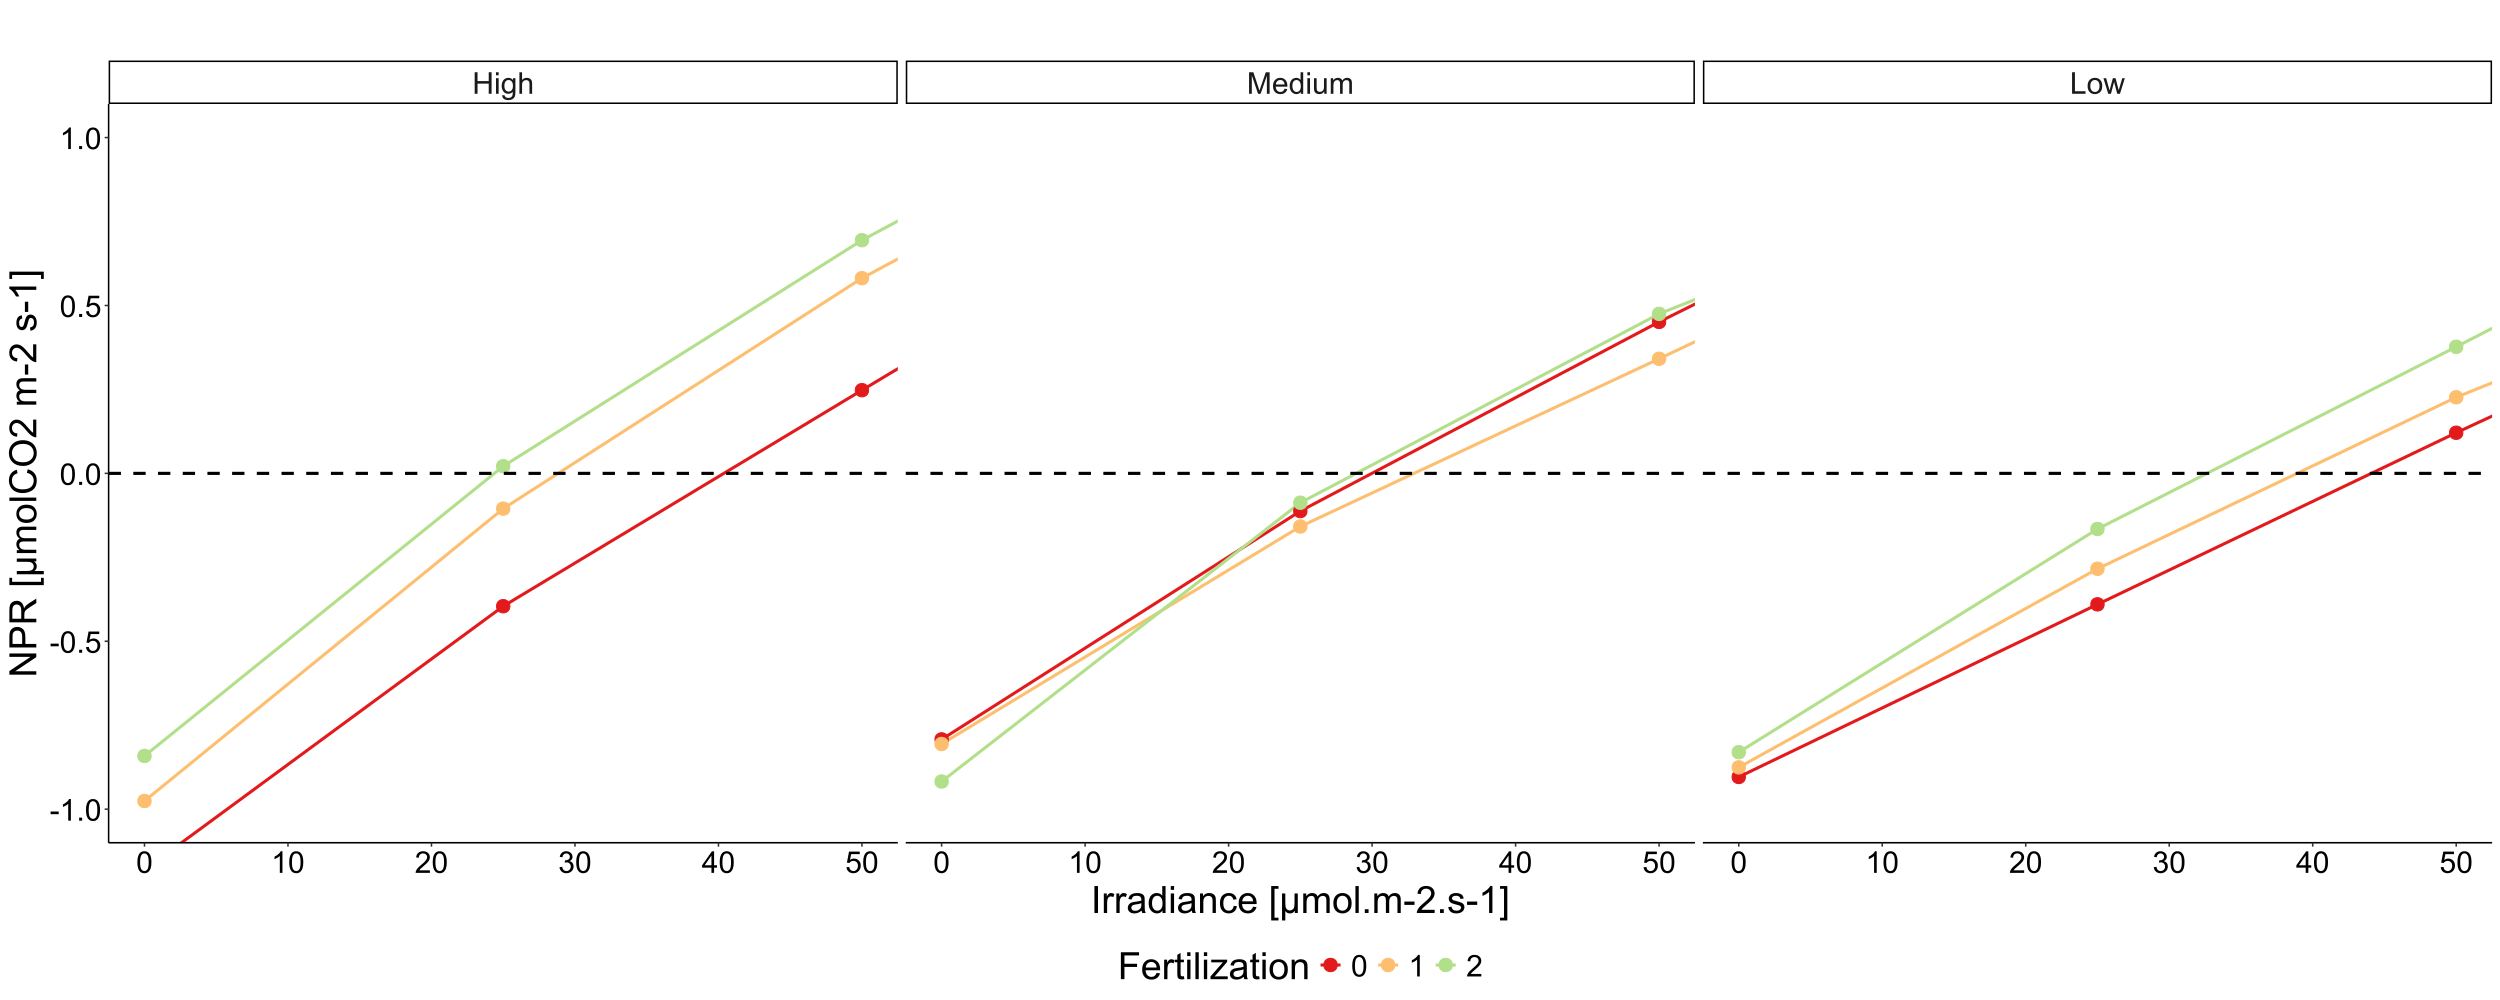 <?xml version="1.0" encoding="UTF-8"?>
<svg xmlns="http://www.w3.org/2000/svg" xmlns:xlink="http://www.w3.org/1999/xlink" width="1728" height="691" viewBox="0 0 1728 691">
<defs>
<g>
<g id="glyph-0-0">
<path d="M 1.664 0 L 1.664 -14.891 L 3.637 -14.891 L 3.637 -8.773 L 11.375 -8.773 L 11.375 -14.891 L 13.344 -14.891 L 13.344 0 L 11.375 0 L 11.375 -7.02 L 3.637 -7.02 L 3.637 0 Z M 1.664 0 "/>
</g>
<g id="glyph-0-1">
<path d="M 1.383 -12.785 L 1.383 -14.891 L 3.211 -14.891 L 3.211 -12.785 L 1.383 -12.785 M 1.383 0 L 1.383 -10.785 L 3.211 -10.785 L 3.211 0 Z M 1.383 0 "/>
</g>
<g id="glyph-0-2">
<path d="M 1.035 0.895 L 2.812 1.156 C 2.887 1.707 3.094 2.105 3.434 2.355 C 3.887 2.695 4.508 2.863 5.293 2.863 C 6.137 2.863 6.793 2.695 7.25 2.355 C 7.711 2.02 8.023 1.543 8.188 0.934 C 8.281 0.562 8.324 -0.219 8.316 -1.41 C 7.52 -0.469 6.523 0 5.332 0 C 3.848 0 2.703 -0.535 1.891 -1.605 C 1.078 -2.676 0.672 -3.957 0.672 -5.453 C 0.672 -6.484 0.855 -7.434 1.23 -8.305 C 1.602 -9.172 2.141 -9.844 2.848 -10.32 C 3.555 -10.793 4.387 -11.031 5.344 -11.031 C 6.613 -11.031 7.664 -10.516 8.492 -9.484 L 8.492 -10.785 L 10.176 -10.785 L 10.176 -1.461 C 10.176 0.215 10.004 1.406 9.664 2.109 C 9.32 2.809 8.781 3.363 8.039 3.77 C 7.297 4.176 6.387 4.379 5.301 4.379 C 4.016 4.379 2.977 4.086 2.184 3.508 C 1.391 2.93 1.008 2.059 1.035 0.895 M 2.551 -5.586 C 2.551 -4.172 2.832 -3.137 3.391 -2.488 C 3.953 -1.84 4.66 -1.512 5.504 -1.512 C 6.344 -1.512 7.047 -1.836 7.617 -2.484 C 8.188 -3.129 8.469 -4.145 8.469 -5.523 C 8.469 -6.844 8.176 -7.84 7.594 -8.512 C 7.008 -9.18 6.301 -9.516 5.473 -9.516 C 4.66 -9.516 3.973 -9.188 3.402 -8.527 C 2.832 -7.867 2.551 -6.887 2.551 -5.586 Z M 2.551 -5.586 "/>
</g>
<g id="glyph-0-3">
<path d="M 1.371 0 L 1.371 -14.891 L 3.199 -14.891 L 3.199 -9.547 C 4.051 -10.535 5.129 -11.031 6.43 -11.031 C 7.227 -11.031 7.922 -10.871 8.512 -10.559 C 9.102 -10.242 9.523 -9.809 9.773 -9.254 C 10.031 -8.695 10.156 -7.891 10.156 -6.836 L 10.156 0 L 8.328 0 L 8.328 -6.836 C 8.328 -7.75 8.129 -8.414 7.734 -8.832 C 7.336 -9.246 6.777 -9.457 6.055 -9.457 C 5.512 -9.457 5 -9.316 4.523 -9.035 C 4.047 -8.754 3.707 -8.371 3.504 -7.891 C 3.301 -7.41 3.199 -6.746 3.199 -5.902 L 3.199 0 Z M 1.371 0 "/>
</g>
<g id="glyph-0-4">
<path d="M 1.543 0 L 1.543 -14.891 L 4.508 -14.891 L 8.035 -4.348 C 8.359 -3.363 8.594 -2.629 8.746 -2.145 C 8.914 -2.684 9.18 -3.48 9.535 -4.531 L 13.102 -14.891 L 15.754 -14.891 L 15.754 0 L 13.852 0 L 13.852 -12.461 L 9.527 0 L 7.75 0 L 3.441 -12.676 L 3.441 0 Z M 1.543 0 "/>
</g>
<g id="glyph-0-5">
<path d="M 8.754 -3.473 L 10.645 -3.238 C 10.348 -2.137 9.793 -1.281 8.988 -0.672 C 8.184 -0.062 7.152 0.242 5.902 0.242 C 4.324 0.242 3.07 -0.242 2.148 -1.215 C 1.223 -2.184 0.762 -3.547 0.762 -5.301 C 0.762 -7.117 1.23 -8.523 2.164 -9.527 C 3.098 -10.527 4.309 -11.031 5.801 -11.031 C 7.242 -11.031 8.418 -10.539 9.332 -9.559 C 10.246 -8.574 10.703 -7.195 10.703 -5.414 C 10.703 -5.305 10.703 -5.141 10.695 -4.926 L 2.652 -4.926 C 2.719 -3.742 3.055 -2.832 3.656 -2.203 C 4.258 -1.574 5.012 -1.258 5.91 -1.258 C 6.582 -1.258 7.152 -1.434 7.629 -1.789 C 8.102 -2.141 8.477 -2.703 8.754 -3.473 M 2.754 -6.43 L 8.773 -6.43 C 8.695 -7.336 8.465 -8.016 8.086 -8.469 C 7.504 -9.176 6.746 -9.527 5.82 -9.527 C 4.98 -9.527 4.273 -9.246 3.703 -8.684 C 3.129 -8.121 2.812 -7.371 2.754 -6.43 Z M 2.754 -6.43 "/>
</g>
<g id="glyph-0-6">
<path d="M 8.367 0 L 8.367 -1.359 C 7.684 -0.293 6.68 0.242 5.352 0.242 C 4.492 0.242 3.703 0.008 2.98 -0.469 C 2.258 -0.941 1.703 -1.602 1.305 -2.453 C 0.91 -3.301 0.711 -4.277 0.711 -5.383 C 0.711 -6.461 0.891 -7.438 1.25 -8.312 C 1.609 -9.191 2.145 -9.863 2.863 -10.328 C 3.582 -10.797 4.383 -11.031 5.27 -11.031 C 5.922 -11.031 6.5 -10.891 7.008 -10.617 C 7.516 -10.344 7.93 -9.988 8.246 -9.547 L 8.246 -14.891 L 10.066 -14.891 L 10.066 0 L 8.367 0 M 2.59 -5.383 C 2.59 -4 2.883 -2.969 3.465 -2.285 C 4.047 -1.602 4.734 -1.258 5.523 -1.258 C 6.324 -1.258 7.004 -1.586 7.562 -2.238 C 8.121 -2.895 8.398 -3.891 8.398 -5.23 C 8.398 -6.707 8.113 -7.789 7.547 -8.48 C 6.977 -9.172 6.277 -9.516 5.445 -9.516 C 4.633 -9.516 3.953 -9.184 3.406 -8.52 C 2.863 -7.859 2.59 -6.812 2.59 -5.383 Z M 2.59 -5.383 "/>
</g>
<g id="glyph-0-7">
<path d="M 8.441 0 L 8.441 -1.586 C 7.602 -0.367 6.461 0.242 5.016 0.242 C 4.379 0.242 3.785 0.121 3.234 -0.121 C 2.684 -0.367 2.273 -0.672 2.008 -1.039 C 1.738 -1.41 1.551 -1.863 1.441 -2.398 C 1.367 -2.754 1.332 -3.324 1.332 -4.102 L 1.332 -10.785 L 3.16 -10.785 L 3.16 -4.805 C 3.16 -3.848 3.195 -3.207 3.27 -2.875 C 3.387 -2.395 3.629 -2.016 4 -1.742 C 4.375 -1.469 4.836 -1.332 5.383 -1.332 C 5.93 -1.332 6.445 -1.473 6.926 -1.75 C 7.406 -2.031 7.746 -2.414 7.945 -2.898 C 8.148 -3.383 8.246 -4.086 8.246 -5.008 L 8.246 -10.785 L 10.074 -10.785 L 10.074 0 Z M 8.441 0 "/>
</g>
<g id="glyph-0-8">
<path d="M 1.371 0 L 1.371 -10.785 L 3.008 -10.785 L 3.008 -9.273 C 3.344 -9.801 3.797 -10.227 4.355 -10.547 C 4.918 -10.867 5.559 -11.031 6.277 -11.031 C 7.074 -11.031 7.73 -10.863 8.242 -10.531 C 8.754 -10.199 9.113 -9.738 9.324 -9.141 C 10.176 -10.398 11.285 -11.031 12.656 -11.031 C 13.723 -11.031 14.547 -10.734 15.121 -10.141 C 15.699 -9.547 15.984 -8.637 15.984 -7.402 L 15.984 0 L 14.168 0 L 14.168 -6.793 C 14.168 -7.527 14.109 -8.051 13.992 -8.375 C 13.871 -8.695 13.656 -8.953 13.344 -9.152 C 13.035 -9.348 12.668 -9.445 12.25 -9.445 C 11.488 -9.445 10.859 -9.191 10.359 -8.688 C 9.859 -8.184 9.609 -7.375 9.609 -6.266 L 9.609 0 L 7.781 0 L 7.781 -7.008 C 7.781 -7.82 7.629 -8.43 7.332 -8.836 C 7.035 -9.242 6.547 -9.445 5.871 -9.445 C 5.355 -9.445 4.879 -9.309 4.445 -9.039 C 4.008 -8.77 3.691 -8.371 3.492 -7.852 C 3.297 -7.328 3.199 -6.578 3.199 -5.598 L 3.199 0 Z M 1.371 0 "/>
</g>
<g id="glyph-0-9">
<path d="M 1.523 0 L 1.523 -14.891 L 3.492 -14.891 L 3.492 -1.758 L 10.828 -1.758 L 10.828 0 Z M 1.523 0 "/>
</g>
<g id="glyph-0-10">
<path d="M 0.691 -5.395 C 0.691 -7.391 1.246 -8.871 2.355 -9.832 C 3.285 -10.629 4.414 -11.031 5.75 -11.031 C 7.23 -11.031 8.441 -10.543 9.383 -9.57 C 10.324 -8.602 10.797 -7.258 10.797 -5.547 C 10.797 -4.156 10.586 -3.066 10.172 -2.27 C 9.754 -1.473 9.148 -0.855 8.352 -0.418 C 7.559 0.023 6.691 0.242 5.75 0.242 C 4.238 0.242 3.02 -0.242 2.086 -1.207 C 1.156 -2.176 0.691 -3.57 0.691 -5.395 M 2.57 -5.395 C 2.57 -4.012 2.871 -2.977 3.473 -2.289 C 4.074 -1.602 4.836 -1.258 5.75 -1.258 C 6.656 -1.258 7.41 -1.605 8.012 -2.297 C 8.617 -2.984 8.918 -4.039 8.918 -5.453 C 8.918 -6.789 8.613 -7.797 8.008 -8.484 C 7.402 -9.172 6.648 -9.516 5.75 -9.516 C 4.836 -9.516 4.074 -9.176 3.473 -8.492 C 2.871 -7.809 2.57 -6.773 2.57 -5.395 Z M 2.57 -5.395 "/>
</g>
<g id="glyph-0-11">
<path d="M 3.363 0 L 0.062 -10.785 L 1.949 -10.785 L 3.668 -4.559 L 4.305 -2.246 C 4.332 -2.359 4.52 -3.102 4.863 -4.469 L 6.582 -10.785 L 8.461 -10.785 L 10.074 -4.531 L 10.613 -2.469 L 11.234 -4.551 L 13.082 -10.785 L 14.859 -10.785 L 11.488 0 L 9.586 0 L 7.871 -6.461 L 7.453 -8.297 L 5.27 0 Z M 3.363 0 "/>
</g>
<g id="glyph-0-12">
<path d="M 0.863 -7.344 C 0.863 -9.102 1.043 -10.52 1.406 -11.594 C 1.77 -12.668 2.309 -13.496 3.023 -14.078 C 3.734 -14.66 4.633 -14.949 5.719 -14.949 C 6.516 -14.949 7.219 -14.789 7.82 -14.469 C 8.422 -14.145 8.922 -13.684 9.312 -13.078 C 9.707 -12.469 10.016 -11.73 10.238 -10.863 C 10.461 -9.992 10.574 -8.82 10.574 -7.344 C 10.574 -5.598 10.395 -4.188 10.035 -3.113 C 9.676 -2.039 9.141 -1.211 8.426 -0.625 C 7.711 -0.039 6.809 0.254 5.719 0.254 C 4.281 0.254 3.156 -0.262 2.336 -1.289 C 1.355 -2.527 0.863 -4.547 0.863 -7.344 M 2.742 -7.344 C 2.742 -4.898 3.027 -3.273 3.602 -2.461 C 4.172 -1.652 4.879 -1.25 5.719 -1.25 C 6.559 -1.25 7.262 -1.656 7.836 -2.469 C 8.406 -3.281 8.695 -4.906 8.695 -7.344 C 8.695 -9.793 8.406 -11.422 7.836 -12.227 C 7.262 -13.035 6.551 -13.438 5.699 -13.438 C 4.859 -13.438 4.188 -13.082 3.688 -12.371 C 3.059 -11.465 2.742 -9.789 2.742 -7.344 Z M 2.742 -7.344 "/>
</g>
<g id="glyph-0-13">
<path d="M 7.75 0 L 5.922 0 L 5.922 -11.648 C 5.48 -11.23 4.902 -10.809 4.188 -10.391 C 3.477 -9.969 2.832 -9.656 2.266 -9.445 L 2.266 -11.211 C 3.289 -11.691 4.18 -12.277 4.945 -12.961 C 5.711 -13.645 6.254 -14.309 6.57 -14.949 L 7.75 -14.949 Z M 7.75 0 "/>
</g>
<g id="glyph-0-14">
<path d="M 10.473 -1.758 L 10.473 0 L 0.629 0 C 0.617 -0.441 0.688 -0.863 0.844 -1.27 C 1.094 -1.941 1.496 -2.602 2.047 -3.25 C 2.598 -3.898 3.395 -4.652 4.438 -5.504 C 6.055 -6.832 7.148 -7.883 7.719 -8.656 C 8.289 -9.434 8.57 -10.168 8.57 -10.855 C 8.57 -11.582 8.312 -12.191 7.797 -12.691 C 7.277 -13.188 6.602 -13.438 5.77 -13.438 C 4.887 -13.438 4.184 -13.172 3.656 -12.645 C 3.129 -12.117 2.859 -11.387 2.855 -10.449 L 0.977 -10.645 C 1.105 -12.047 1.586 -13.113 2.426 -13.848 C 3.266 -14.582 4.395 -14.949 5.809 -14.949 C 7.238 -14.949 8.367 -14.555 9.203 -13.762 C 10.035 -12.969 10.449 -11.988 10.449 -10.816 C 10.449 -10.219 10.328 -9.637 10.086 -9.059 C 9.84 -8.484 9.438 -7.879 8.871 -7.242 C 8.305 -6.605 7.367 -5.73 6.055 -4.621 C 4.957 -3.699 4.254 -3.074 3.941 -2.746 C 3.629 -2.418 3.371 -2.09 3.168 -1.758 Z M 10.473 -1.758 "/>
</g>
<g id="glyph-0-15">
<path d="M 0.875 -3.93 L 2.703 -4.176 C 2.91 -3.137 3.27 -2.391 3.773 -1.934 C 4.277 -1.477 4.891 -1.25 5.617 -1.25 C 6.477 -1.25 7.203 -1.547 7.797 -2.145 C 8.387 -2.738 8.684 -3.477 8.684 -4.355 C 8.684 -5.195 8.41 -5.891 7.859 -6.434 C 7.312 -6.98 6.613 -7.25 5.77 -7.25 C 5.422 -7.25 4.992 -7.184 4.48 -7.047 L 4.684 -8.652 C 4.805 -8.641 4.902 -8.633 4.977 -8.633 C 5.754 -8.633 6.457 -8.836 7.078 -9.242 C 7.703 -9.648 8.012 -10.273 8.012 -11.121 C 8.012 -11.793 7.785 -12.348 7.332 -12.785 C 6.879 -13.227 6.293 -13.445 5.574 -13.445 C 4.863 -13.445 4.273 -13.223 3.797 -12.777 C 3.324 -12.328 3.02 -11.66 2.883 -10.766 L 1.055 -11.09 C 1.281 -12.316 1.789 -13.266 2.578 -13.938 C 3.371 -14.613 4.355 -14.949 5.535 -14.949 C 6.348 -14.949 7.098 -14.777 7.781 -14.426 C 8.465 -14.078 8.988 -13.602 9.348 -13 C 9.711 -12.398 9.891 -11.758 9.891 -11.082 C 9.891 -10.438 9.719 -9.852 9.375 -9.324 C 9.027 -8.797 8.52 -8.375 7.84 -8.062 C 8.723 -7.859 9.406 -7.438 9.891 -6.801 C 10.379 -6.16 10.625 -5.359 10.625 -4.398 C 10.625 -3.098 10.148 -1.996 9.203 -1.094 C 8.254 -0.188 7.055 0.266 5.605 0.266 C 4.301 0.266 3.215 -0.125 2.352 -0.902 C 1.488 -1.684 0.996 -2.691 0.875 -3.93 Z M 0.875 -3.93 "/>
</g>
<g id="glyph-0-16">
<path d="M 6.723 0 L 6.723 -3.566 L 0.266 -3.566 L 0.266 -5.242 L 7.059 -14.891 L 8.551 -14.891 L 8.551 -5.242 L 10.562 -5.242 L 10.562 -3.566 L 8.551 -3.566 L 8.551 0 L 6.723 0 M 6.723 -5.242 L 6.723 -11.953 L 2.062 -5.242 Z M 6.723 -5.242 "/>
</g>
<g id="glyph-0-17">
<path d="M 0.863 -3.898 L 2.781 -4.062 C 2.926 -3.129 3.254 -2.426 3.773 -1.953 C 4.289 -1.484 4.914 -1.25 5.648 -1.25 C 6.527 -1.25 7.273 -1.582 7.883 -2.246 C 8.492 -2.906 8.797 -3.789 8.797 -4.887 C 8.797 -5.93 8.504 -6.75 7.918 -7.352 C 7.332 -7.957 6.562 -8.258 5.617 -8.258 C 5.027 -8.258 4.496 -8.125 4.023 -7.855 C 3.547 -7.59 3.176 -7.242 2.906 -6.816 L 1.188 -7.039 L 2.629 -14.688 L 10.035 -14.688 L 10.035 -12.938 L 4.094 -12.938 L 3.289 -8.938 C 4.184 -9.559 5.121 -9.871 6.105 -9.871 C 7.402 -9.871 8.5 -9.422 9.395 -8.52 C 10.289 -7.621 10.734 -6.461 10.734 -5.047 C 10.734 -3.699 10.344 -2.535 9.559 -1.555 C 8.602 -0.348 7.301 0.254 5.648 0.254 C 4.293 0.254 3.188 -0.125 2.332 -0.883 C 1.473 -1.641 0.984 -2.648 0.863 -3.898 Z M 0.863 -3.898 "/>
</g>
<g id="glyph-0-18">
<path d="M 0.66 -4.469 L 0.66 -6.309 L 6.277 -6.309 L 6.277 -4.469 Z M 0.66 -4.469 "/>
</g>
<g id="glyph-0-19">
<path d="M 1.891 0 L 1.891 -2.082 L 3.973 -2.082 L 3.973 0 Z M 1.891 0 "/>
</g>
<g id="glyph-1-0">
<path d="M 2.426 0 L 2.426 -18.609 L 4.887 -18.609 L 4.887 0 Z M 2.426 0 "/>
</g>
<g id="glyph-1-1">
<path d="M 1.688 0 L 1.688 -13.484 L 3.746 -13.484 L 3.746 -11.438 C 4.27 -12.395 4.754 -13.023 5.199 -13.328 C 5.645 -13.633 6.133 -13.789 6.664 -13.789 C 7.434 -13.789 8.219 -13.543 9.016 -13.051 L 8.227 -10.93 C 7.668 -11.262 7.109 -11.426 6.551 -11.426 C 6.051 -11.426 5.602 -11.277 5.203 -10.977 C 4.809 -10.676 4.523 -10.258 4.355 -9.727 C 4.102 -8.914 3.973 -8.023 3.973 -7.059 L 3.973 0 Z M 1.688 0 "/>
</g>
<g id="glyph-1-2">
<path d="M 10.512 -1.664 C 9.664 -0.945 8.852 -0.438 8.066 -0.141 C 7.285 0.156 6.445 0.305 5.547 0.305 C 4.066 0.305 2.93 -0.059 2.133 -0.781 C 1.336 -1.504 0.938 -2.43 0.938 -3.555 C 0.938 -4.215 1.09 -4.816 1.391 -5.363 C 1.691 -5.91 2.086 -6.348 2.57 -6.68 C 3.059 -7.008 3.605 -7.258 4.215 -7.426 C 4.664 -7.547 5.34 -7.66 6.246 -7.77 C 8.09 -7.988 9.449 -8.25 10.32 -8.555 C 10.328 -8.871 10.336 -9.07 10.336 -9.152 C 10.336 -10.086 10.117 -10.738 9.688 -11.121 C 9.102 -11.637 8.234 -11.895 7.086 -11.895 C 6.008 -11.895 5.215 -11.707 4.703 -11.332 C 4.191 -10.953 3.812 -10.289 3.566 -9.332 L 1.332 -9.637 C 1.535 -10.594 1.871 -11.363 2.336 -11.953 C 2.801 -12.539 3.473 -12.992 4.355 -13.312 C 5.234 -13.629 6.254 -13.789 7.414 -13.789 C 8.566 -13.789 9.5 -13.652 10.219 -13.383 C 10.938 -13.109 11.469 -12.77 11.805 -12.359 C 12.145 -11.949 12.383 -11.43 12.516 -10.805 C 12.594 -10.414 12.633 -9.711 12.633 -8.695 L 12.633 -5.648 C 12.633 -3.523 12.68 -2.18 12.777 -1.617 C 12.875 -1.055 13.066 -0.516 13.355 0 L 10.969 0 C 10.73 -0.473 10.578 -1.027 10.512 -1.664 M 10.32 -6.766 C 9.492 -6.43 8.246 -6.141 6.59 -5.902 C 5.648 -5.77 4.984 -5.617 4.594 -5.445 C 4.207 -5.277 3.906 -5.031 3.695 -4.703 C 3.484 -4.379 3.375 -4.016 3.375 -3.617 C 3.375 -3.008 3.609 -2.5 4.07 -2.094 C 4.531 -1.688 5.203 -1.484 6.094 -1.484 C 6.973 -1.484 7.758 -1.68 8.441 -2.062 C 9.129 -2.449 9.633 -2.977 9.953 -3.645 C 10.199 -4.16 10.32 -4.922 10.32 -5.93 Z M 10.32 -6.766 "/>
</g>
<g id="glyph-1-3">
<path d="M 10.461 0 L 10.461 -1.703 C 9.605 -0.363 8.348 0.305 6.691 0.305 C 5.617 0.305 4.629 0.008 3.727 -0.586 C 2.824 -1.176 2.125 -2.004 1.633 -3.066 C 1.137 -4.129 0.891 -5.348 0.891 -6.727 C 0.891 -8.074 1.113 -9.297 1.562 -10.391 C 2.012 -11.488 2.684 -12.328 3.578 -12.91 C 4.477 -13.496 5.48 -13.789 6.59 -13.789 C 7.402 -13.789 8.125 -13.617 8.758 -13.273 C 9.395 -12.93 9.91 -12.484 10.309 -11.934 L 10.309 -18.609 L 12.582 -18.609 L 12.582 0 L 10.461 0 M 3.238 -6.727 C 3.238 -5 3.602 -3.711 4.328 -2.855 C 5.059 -2 5.914 -1.574 6.906 -1.574 C 7.906 -1.574 8.754 -1.984 9.453 -2.801 C 10.148 -3.617 10.5 -4.863 10.5 -6.539 C 10.5 -8.383 10.145 -9.738 9.434 -10.602 C 8.723 -11.465 7.844 -11.895 6.805 -11.895 C 5.789 -11.895 4.941 -11.48 4.258 -10.652 C 3.578 -9.82 3.238 -8.516 3.238 -6.727 Z M 3.238 -6.727 "/>
</g>
<g id="glyph-1-4">
<path d="M 1.727 -15.984 L 1.727 -18.609 L 4.012 -18.609 L 4.012 -15.984 L 1.727 -15.984 M 1.727 0 L 1.727 -13.484 L 4.012 -13.484 L 4.012 0 Z M 1.727 0 "/>
</g>
<g id="glyph-1-5">
<path d="M 1.715 0 L 1.715 -13.484 L 3.77 -13.484 L 3.77 -11.566 C 4.762 -13.047 6.191 -13.789 8.062 -13.789 C 8.875 -13.789 9.621 -13.641 10.301 -13.348 C 10.984 -13.059 11.492 -12.676 11.832 -12.199 C 12.172 -11.727 12.406 -11.164 12.543 -10.512 C 12.629 -10.09 12.672 -9.348 12.672 -8.289 L 12.672 0 L 10.383 0 L 10.383 -8.203 C 10.383 -9.133 10.297 -9.828 10.117 -10.289 C 9.941 -10.75 9.625 -11.117 9.172 -11.395 C 8.719 -11.668 8.188 -11.805 7.578 -11.805 C 6.605 -11.805 5.766 -11.496 5.059 -10.879 C 4.352 -10.262 4 -9.09 4 -7.363 L 4 0 Z M 1.715 0 "/>
</g>
<g id="glyph-1-6">
<path d="M 10.512 -4.938 L 12.758 -4.648 C 12.512 -3.098 11.887 -1.887 10.875 -1.008 C 9.863 -0.133 8.621 0.305 7.148 0.305 C 5.301 0.305 3.82 -0.297 2.699 -1.504 C 1.578 -2.711 1.016 -4.438 1.016 -6.691 C 1.016 -8.145 1.258 -9.422 1.738 -10.512 C 2.223 -11.602 2.957 -12.422 3.941 -12.969 C 4.93 -13.516 6 -13.789 7.16 -13.789 C 8.625 -13.789 9.82 -13.418 10.754 -12.676 C 11.684 -11.938 12.281 -10.883 12.543 -9.523 L 10.32 -9.18 C 10.109 -10.086 9.734 -10.766 9.199 -11.223 C 8.66 -11.68 8.012 -11.906 7.25 -11.906 C 6.098 -11.906 5.164 -11.496 4.445 -10.672 C 3.723 -9.844 3.363 -8.539 3.363 -6.754 C 3.363 -4.941 3.711 -3.625 4.406 -2.805 C 5.098 -1.984 6.004 -1.574 7.121 -1.574 C 8.02 -1.574 8.77 -1.848 9.367 -2.398 C 9.969 -2.949 10.352 -3.797 10.512 -4.938 Z M 10.512 -4.938 "/>
</g>
<g id="glyph-1-7">
<path d="M 10.945 -4.344 L 13.305 -4.051 C 12.934 -2.672 12.242 -1.598 11.234 -0.836 C 10.227 -0.078 8.941 0.305 7.375 0.305 C 5.402 0.305 3.84 -0.301 2.684 -1.516 C 1.531 -2.73 0.953 -4.434 0.953 -6.625 C 0.953 -8.895 1.535 -10.656 2.703 -11.906 C 3.871 -13.16 5.387 -13.789 7.25 -13.789 C 9.051 -13.789 10.523 -13.172 11.668 -11.945 C 12.809 -10.719 13.383 -8.992 13.383 -6.766 C 13.383 -6.633 13.375 -6.43 13.367 -6.156 L 3.312 -6.156 C 3.398 -4.676 3.816 -3.543 4.57 -2.754 C 5.324 -1.969 6.262 -1.574 7.391 -1.574 C 8.227 -1.574 8.941 -1.793 9.535 -2.234 C 10.125 -2.676 10.598 -3.375 10.945 -4.344 M 3.441 -8.035 L 10.969 -8.035 C 10.867 -9.172 10.578 -10.02 10.105 -10.586 C 9.379 -11.469 8.434 -11.906 7.273 -11.906 C 6.227 -11.906 5.344 -11.559 4.629 -10.855 C 3.914 -10.152 3.516 -9.211 3.441 -8.035 Z M 3.441 -8.035 "/>
</g>
<g id="glyph-1-8">
</g>
<g id="glyph-1-9">
<path d="M 1.766 5.168 L 1.766 -18.609 L 6.805 -18.609 L 6.805 -16.719 L 4.051 -16.719 L 4.051 3.273 L 6.805 3.273 L 6.805 5.168 Z M 1.766 5.168 "/>
</g>
<g id="glyph-1-10">
<path d="M 12.922 -13.484 L 12.922 0 L 10.879 0 L 10.879 -1.602 C 10.441 -0.922 10.004 -0.457 9.57 -0.203 C 8.98 0.145 8.289 0.316 7.504 0.316 C 6.801 0.316 6.18 0.176 5.637 -0.102 C 5.23 -0.312 4.781 -0.73 4.289 -1.359 L 4.289 5.168 L 2.031 5.168 L 2.031 -13.484 L 4.289 -13.484 L 4.289 -7.77 C 4.289 -5.695 4.402 -4.352 4.621 -3.738 C 4.84 -3.125 5.199 -2.641 5.695 -2.285 C 6.188 -1.93 6.758 -1.75 7.402 -1.75 C 8.078 -1.75 8.684 -1.938 9.219 -2.312 C 9.75 -2.684 10.125 -3.164 10.348 -3.75 C 10.566 -4.34 10.676 -5.668 10.676 -7.73 L 10.676 -13.484 Z M 12.922 -13.484 "/>
</g>
<g id="glyph-1-11">
<path d="M 1.715 0 L 1.715 -13.484 L 3.758 -13.484 L 3.758 -11.59 C 4.18 -12.25 4.742 -12.781 5.445 -13.184 C 6.148 -13.586 6.949 -13.789 7.844 -13.789 C 8.844 -13.789 9.664 -13.578 10.301 -13.164 C 10.941 -12.75 11.391 -12.172 11.656 -11.426 C 12.719 -13 14.109 -13.789 15.82 -13.789 C 17.156 -13.789 18.184 -13.418 18.902 -12.676 C 19.621 -11.938 19.984 -10.797 19.984 -9.254 L 19.984 0 L 17.711 0 L 17.711 -8.492 C 17.711 -9.406 17.637 -10.066 17.488 -10.469 C 17.34 -10.871 17.07 -11.191 16.68 -11.438 C 16.293 -11.684 15.836 -11.805 15.312 -11.805 C 14.363 -11.805 13.574 -11.492 12.949 -10.859 C 12.324 -10.23 12.008 -9.223 12.008 -7.832 L 12.008 0 L 9.727 0 L 9.727 -8.758 C 9.727 -9.773 9.539 -10.535 9.164 -11.047 C 8.793 -11.551 8.184 -11.805 7.336 -11.805 C 6.695 -11.805 6.102 -11.637 5.555 -11.297 C 5.008 -10.961 4.613 -10.465 4.367 -9.812 C 4.121 -9.16 4 -8.223 4 -6.996 L 4 0 Z M 1.715 0 "/>
</g>
<g id="glyph-1-12">
<path d="M 0.863 -6.742 C 0.863 -9.238 1.559 -11.086 2.945 -12.289 C 4.105 -13.289 5.52 -13.789 7.188 -13.789 C 9.039 -13.789 10.555 -13.18 11.73 -11.965 C 12.906 -10.75 13.496 -9.074 13.496 -6.93 C 13.496 -5.195 13.234 -3.832 12.715 -2.836 C 12.195 -1.844 11.438 -1.07 10.441 -0.52 C 9.449 0.031 8.363 0.305 7.188 0.305 C 5.297 0.305 3.773 -0.301 2.609 -1.512 C 1.445 -2.723 0.863 -4.465 0.863 -6.742 M 3.211 -6.742 C 3.211 -5.016 3.59 -3.723 4.344 -2.863 C 5.094 -2.004 6.043 -1.574 7.188 -1.574 C 8.32 -1.574 9.262 -2.008 10.016 -2.867 C 10.77 -3.734 11.148 -5.047 11.148 -6.816 C 11.148 -8.484 10.77 -9.746 10.012 -10.605 C 9.254 -11.465 8.312 -11.895 7.188 -11.895 C 6.043 -11.895 5.094 -11.469 4.344 -10.613 C 3.59 -9.758 3.211 -8.469 3.211 -6.742 Z M 3.211 -6.742 "/>
</g>
<g id="glyph-1-13">
<path d="M 1.664 0 L 1.664 -18.609 L 3.949 -18.609 L 3.949 0 Z M 1.664 0 "/>
</g>
<g id="glyph-1-14">
<path d="M 2.359 0 L 2.359 -2.602 L 4.965 -2.602 L 4.965 0 Z M 2.359 0 "/>
</g>
<g id="glyph-1-15">
<path d="M 0.824 -5.586 L 0.824 -7.883 L 7.844 -7.883 L 7.844 -5.586 Z M 0.824 -5.586 "/>
</g>
<g id="glyph-1-16">
<path d="M 13.09 -2.195 L 13.09 0 L 0.789 0 C 0.77 -0.551 0.859 -1.078 1.055 -1.586 C 1.367 -2.426 1.867 -3.25 2.559 -4.062 C 3.246 -4.875 4.246 -5.812 5.547 -6.883 C 7.57 -8.539 8.938 -9.855 9.648 -10.824 C 10.359 -11.793 10.715 -12.707 10.715 -13.57 C 10.715 -14.477 10.391 -15.242 9.742 -15.863 C 9.098 -16.484 8.25 -16.797 7.211 -16.797 C 6.109 -16.797 5.23 -16.465 4.57 -15.805 C 3.91 -15.145 3.574 -14.23 3.566 -13.062 L 1.219 -13.305 C 1.379 -15.055 1.984 -16.391 3.035 -17.309 C 4.082 -18.227 5.492 -18.688 7.262 -18.688 C 9.047 -18.688 10.461 -18.191 11.5 -17.203 C 12.543 -16.211 13.062 -14.984 13.062 -13.52 C 13.062 -12.777 12.91 -12.043 12.605 -11.324 C 12.301 -10.605 11.797 -9.848 11.09 -9.051 C 10.383 -8.258 9.207 -7.164 7.566 -5.777 C 6.195 -4.625 5.316 -3.844 4.926 -3.434 C 4.535 -3.023 4.215 -2.609 3.961 -2.195 Z M 13.09 -2.195 "/>
</g>
<g id="glyph-1-17">
<path d="M 0.801 -4.023 L 3.059 -4.379 C 3.188 -3.473 3.539 -2.781 4.121 -2.297 C 4.699 -1.816 5.508 -1.574 6.551 -1.574 C 7.602 -1.574 8.379 -1.789 8.887 -2.215 C 9.395 -2.645 9.648 -3.145 9.648 -3.719 C 9.648 -4.234 9.426 -4.641 8.977 -4.938 C 8.664 -5.141 7.883 -5.398 6.641 -5.711 C 4.965 -6.137 3.801 -6.504 3.156 -6.812 C 2.508 -7.121 2.016 -7.547 1.684 -8.094 C 1.348 -8.641 1.18 -9.242 1.18 -9.902 C 1.18 -10.504 1.316 -11.059 1.594 -11.57 C 1.867 -12.082 2.242 -12.508 2.719 -12.848 C 3.07 -13.109 3.559 -13.332 4.172 -13.516 C 4.785 -13.695 5.441 -13.789 6.145 -13.789 C 7.203 -13.789 8.133 -13.633 8.93 -13.328 C 9.73 -13.023 10.32 -12.613 10.703 -12.094 C 11.082 -11.57 11.344 -10.875 11.488 -10.004 L 9.254 -9.699 C 9.152 -10.395 8.859 -10.934 8.371 -11.324 C 7.887 -11.715 7.199 -11.906 6.309 -11.906 C 5.262 -11.906 4.512 -11.734 4.062 -11.387 C 3.613 -11.039 3.391 -10.633 3.391 -10.168 C 3.391 -9.871 3.484 -9.605 3.668 -9.367 C 3.855 -9.125 4.148 -8.922 4.547 -8.758 C 4.773 -8.676 5.445 -8.48 6.562 -8.176 C 8.18 -7.742 9.309 -7.391 9.945 -7.117 C 10.586 -6.84 11.086 -6.441 11.453 -5.914 C 11.816 -5.391 11.996 -4.738 11.996 -3.961 C 11.996 -3.199 11.773 -2.48 11.332 -1.809 C 10.887 -1.137 10.246 -0.617 9.406 -0.246 C 8.57 0.121 7.621 0.305 6.562 0.305 C 4.812 0.305 3.477 -0.059 2.559 -0.789 C 1.641 -1.516 1.055 -2.594 0.801 -4.023 Z M 0.801 -4.023 "/>
</g>
<g id="glyph-1-18">
<path d="M 9.688 0 L 7.402 0 L 7.402 -14.562 C 6.852 -14.035 6.129 -13.512 5.238 -12.988 C 4.344 -12.461 3.543 -12.07 2.832 -11.805 L 2.832 -14.016 C 4.109 -14.617 5.227 -15.344 6.184 -16.199 C 7.141 -17.055 7.816 -17.883 8.215 -18.688 L 9.688 -18.688 Z M 9.688 0 "/>
</g>
<g id="glyph-1-19">
<path d="M 5.535 5.168 L 0.496 5.168 L 0.496 3.273 L 3.25 3.273 L 3.25 -16.719 L 0.496 -16.719 L 0.496 -18.609 L 5.535 -18.609 Z M 5.535 5.168 "/>
</g>
<g id="glyph-1-20">
<path d="M 2.133 0 L 2.133 -18.609 L 14.688 -18.609 L 14.688 -16.414 L 4.594 -16.414 L 4.594 -10.652 L 13.328 -10.652 L 13.328 -8.453 L 4.594 -8.453 L 4.594 0 Z M 2.133 0 "/>
</g>
<g id="glyph-1-21">
<path d="M 6.703 -2.043 L 7.031 -0.023 C 6.391 0.109 5.812 0.18 5.305 0.18 C 4.477 0.18 3.836 0.047 3.375 -0.215 C 2.922 -0.477 2.598 -0.824 2.414 -1.25 C 2.227 -1.68 2.133 -2.578 2.133 -3.949 L 2.133 -11.703 L 0.457 -11.703 L 0.457 -13.484 L 2.133 -13.484 L 2.133 -16.82 L 4.406 -18.191 L 4.406 -13.484 L 6.703 -13.484 L 6.703 -11.703 L 4.406 -11.703 L 4.406 -3.82 C 4.406 -3.168 4.445 -2.75 4.527 -2.562 C 4.605 -2.379 4.738 -2.23 4.918 -2.121 C 5.102 -2.012 5.363 -1.953 5.699 -1.953 C 5.953 -1.953 6.289 -1.984 6.703 -2.043 Z M 6.703 -2.043 "/>
</g>
<g id="glyph-1-22">
<path d="M 0.508 0 L 0.508 -1.852 L 9.09 -11.703 C 8.117 -11.656 7.258 -11.629 6.512 -11.629 L 1.016 -11.629 L 1.016 -13.484 L 12.035 -13.484 L 12.035 -11.973 L 4.734 -3.414 L 3.328 -1.852 C 4.352 -1.93 5.312 -1.969 6.207 -1.969 L 12.441 -1.969 L 12.441 0 Z M 0.508 0 "/>
</g>
<g id="glyph-2-0">
<path d="M 0 -1.98 L -18.609 -1.98 L -18.609 -4.508 L -4 -14.281 L -18.609 -14.281 L -18.609 -16.645 L 0 -16.645 L 0 -14.117 L -14.625 -4.344 L 0 -4.344 Z M 0 -1.98 "/>
</g>
<g id="glyph-2-1">
<path d="M 0 -2.008 L -18.609 -2.008 L -18.609 -9.027 C -18.609 -10.262 -18.551 -11.207 -18.434 -11.859 C -18.281 -12.773 -17.992 -13.539 -17.562 -14.156 C -17.137 -14.773 -16.539 -15.27 -15.766 -15.648 C -14.996 -16.023 -14.152 -16.211 -13.227 -16.211 C -11.645 -16.211 -10.305 -15.707 -9.211 -14.703 C -8.113 -13.695 -7.566 -11.875 -7.566 -9.242 L -7.566 -4.469 L 0 -4.469 L 0 -2.008 M -9.762 -4.469 L -9.762 -9.281 C -9.762 -10.871 -10.059 -12 -10.652 -12.672 C -11.242 -13.34 -12.078 -13.672 -13.152 -13.672 C -13.93 -13.672 -14.598 -13.477 -15.152 -13.082 C -15.707 -12.688 -16.07 -12.172 -16.25 -11.527 C -16.359 -11.113 -16.414 -10.348 -16.414 -9.23 L -16.414 -4.469 Z M -9.762 -4.469 "/>
</g>
<g id="glyph-2-2">
<path d="M 0 -2.043 L -18.609 -2.043 L -18.609 -10.297 C -18.609 -11.953 -18.445 -13.215 -18.109 -14.078 C -17.777 -14.941 -17.184 -15.633 -16.34 -16.148 C -15.492 -16.664 -14.559 -16.922 -13.531 -16.922 C -12.211 -16.922 -11.102 -16.496 -10.195 -15.641 C -9.289 -14.785 -8.715 -13.465 -8.469 -11.68 C -8.156 -12.332 -7.844 -12.828 -7.539 -13.164 C -6.879 -13.883 -6.055 -14.566 -5.066 -15.211 L 0 -18.445 L 0 -15.348 L -3.871 -12.887 C -4.988 -12.168 -5.844 -11.574 -6.438 -11.109 C -7.027 -10.645 -7.445 -10.227 -7.68 -9.859 C -7.918 -9.488 -8.082 -9.117 -8.176 -8.734 C -8.234 -8.453 -8.266 -8 -8.266 -7.363 L -8.266 -4.508 L 0 -4.508 L 0 -2.043 M -10.398 -4.508 L -10.398 -9.801 C -10.398 -10.926 -10.516 -11.805 -10.746 -12.441 C -10.98 -13.078 -11.352 -13.559 -11.863 -13.891 C -12.375 -14.219 -12.934 -14.383 -13.531 -14.383 C -14.414 -14.383 -15.137 -14.062 -15.703 -13.426 C -16.27 -12.785 -16.555 -11.777 -16.555 -10.398 L -16.555 -4.508 Z M -10.398 -4.508 "/>
</g>
<g id="glyph-2-3">
</g>
<g id="glyph-2-4">
<path d="M 5.168 -1.766 L -18.609 -1.766 L -18.609 -6.805 L -16.719 -6.805 L -16.719 -4.051 L 3.277 -4.051 L 3.277 -6.805 L 5.168 -6.805 Z M 5.168 -1.766 "/>
</g>
<g id="glyph-2-5">
<path d="M -13.484 -12.922 L 0 -12.922 L 0 -10.879 L -1.598 -10.879 C -0.922 -10.441 -0.457 -10.004 -0.203 -9.57 C 0.145 -8.98 0.316 -8.289 0.316 -7.504 C 0.316 -6.801 0.176 -6.18 -0.102 -5.637 C -0.312 -5.23 -0.73 -4.781 -1.359 -4.289 L 5.168 -4.289 L 5.168 -2.031 L -13.484 -2.031 L -13.484 -4.293 L -7.77 -4.293 C -5.695 -4.289 -4.352 -4.402 -3.738 -4.621 C -3.125 -4.84 -2.641 -5.199 -2.285 -5.695 C -1.93 -6.188 -1.75 -6.758 -1.75 -7.402 C -1.75 -8.078 -1.938 -8.684 -2.309 -9.219 C -2.684 -9.75 -3.164 -10.125 -3.75 -10.348 C -4.34 -10.566 -5.668 -10.676 -7.73 -10.676 L -13.484 -10.676 Z M -13.484 -12.922 "/>
</g>
<g id="glyph-2-6">
<path d="M 0 -1.715 L -13.484 -1.715 L -13.484 -3.758 L -11.59 -3.758 C -12.25 -4.18 -12.781 -4.742 -13.184 -5.445 C -13.586 -6.148 -13.789 -6.949 -13.789 -7.848 C -13.789 -8.844 -13.578 -9.664 -13.164 -10.301 C -12.75 -10.941 -12.172 -11.391 -11.426 -11.656 C -13 -12.719 -13.789 -14.109 -13.785 -15.82 C -13.785 -17.156 -13.418 -18.184 -12.676 -18.902 C -11.938 -19.621 -10.797 -19.984 -9.254 -19.984 L 0 -19.984 L 0 -17.711 L -8.492 -17.711 C -9.406 -17.711 -10.066 -17.637 -10.469 -17.488 C -10.871 -17.34 -11.191 -17.07 -11.438 -16.68 C -11.684 -16.293 -11.805 -15.836 -11.805 -15.312 C -11.805 -14.363 -11.492 -13.574 -10.859 -12.949 C -10.23 -12.324 -9.223 -12.008 -7.832 -12.008 L 0 -12.008 L 0 -9.727 L -8.758 -9.727 C -9.773 -9.727 -10.535 -9.539 -11.047 -9.164 C -11.551 -8.793 -11.805 -8.184 -11.805 -7.34 C -11.805 -6.695 -11.637 -6.102 -11.297 -5.555 C -10.961 -5.008 -10.465 -4.613 -9.812 -4.367 C -9.16 -4.121 -8.223 -4 -6.996 -4 L 0 -4 Z M 0 -1.715 "/>
</g>
<g id="glyph-2-7">
<path d="M -6.742 -0.863 C -9.238 -0.863 -11.086 -1.559 -12.289 -2.945 C -13.289 -4.105 -13.789 -5.52 -13.789 -7.188 C -13.789 -9.039 -13.18 -10.555 -11.965 -11.73 C -10.75 -12.906 -9.074 -13.496 -6.93 -13.496 C -5.195 -13.496 -3.832 -13.234 -2.836 -12.715 C -1.844 -12.195 -1.07 -11.438 -0.52 -10.441 C 0.031 -9.449 0.305 -8.363 0.305 -7.188 C 0.305 -5.297 -0.301 -3.773 -1.512 -2.609 C -2.723 -1.445 -4.465 -0.863 -6.742 -0.863 M -6.742 -3.211 C -5.016 -3.211 -3.723 -3.59 -2.863 -4.344 C -2.004 -5.094 -1.574 -6.043 -1.574 -7.188 C -1.574 -8.32 -2.004 -9.262 -2.867 -10.016 C -3.73 -10.77 -5.047 -11.148 -6.816 -11.148 C -8.484 -11.148 -9.746 -10.77 -10.605 -10.012 C -11.465 -9.254 -11.895 -8.312 -11.895 -7.188 C -11.895 -6.043 -11.469 -5.094 -10.613 -4.344 C -9.758 -3.59 -8.469 -3.211 -6.742 -3.211 Z M -6.742 -3.211 "/>
</g>
<g id="glyph-2-8">
<path d="M 0 -1.664 L -18.609 -1.664 L -18.609 -3.949 L 0 -3.949 Z M 0 -1.664 "/>
</g>
<g id="glyph-2-9">
<path d="M -6.523 -15.285 L -5.902 -17.75 C -3.879 -17.23 -2.34 -16.305 -1.277 -14.961 C -0.215 -13.621 0.316 -11.98 0.316 -10.043 C 0.316 -8.035 -0.09 -6.406 -0.906 -5.148 C -1.723 -3.891 -2.906 -2.934 -4.457 -2.277 C -6.004 -1.621 -7.668 -1.293 -9.445 -1.297 C -11.383 -1.293 -13.074 -1.664 -14.516 -2.406 C -15.961 -3.145 -17.055 -4.199 -17.805 -5.566 C -18.555 -6.934 -18.93 -8.438 -18.93 -10.082 C -18.93 -11.941 -18.453 -13.508 -17.508 -14.777 C -16.559 -16.047 -15.227 -16.93 -13.508 -17.43 L -12.938 -15.008 C -14.289 -14.574 -15.277 -13.949 -15.895 -13.129 C -16.512 -12.305 -16.82 -11.273 -16.82 -10.031 C -16.82 -8.598 -16.477 -7.402 -15.793 -6.441 C -15.109 -5.48 -14.188 -4.809 -13.031 -4.418 C -11.875 -4.027 -10.684 -3.836 -9.457 -3.836 C -7.875 -3.836 -6.492 -4.066 -5.312 -4.527 C -4.133 -4.988 -3.25 -5.703 -2.664 -6.68 C -2.082 -7.652 -1.789 -8.703 -1.789 -9.84 C -1.789 -11.219 -2.188 -12.387 -2.984 -13.344 C -3.777 -14.301 -4.961 -14.945 -6.523 -15.285 Z M -6.523 -15.285 "/>
</g>
<g id="glyph-2-10">
<path d="M -9.062 -1.258 C -12.152 -1.258 -14.57 -2.086 -16.32 -3.746 C -18.066 -5.402 -18.941 -7.547 -18.941 -10.168 C -18.941 -11.887 -18.531 -13.438 -17.711 -14.816 C -16.891 -16.195 -15.746 -17.246 -14.277 -17.969 C -12.809 -18.695 -11.141 -19.055 -9.281 -19.055 C -7.395 -19.055 -5.703 -18.676 -4.215 -17.914 C -2.727 -17.152 -1.598 -16.07 -0.832 -14.676 C -0.066 -13.281 0.316 -11.773 0.316 -10.156 C 0.316 -8.406 -0.105 -6.84 -0.953 -5.461 C -1.797 -4.078 -2.953 -3.035 -4.418 -2.324 C -5.883 -1.613 -7.43 -1.258 -9.062 -1.258 M -9.027 -3.797 C -6.785 -3.797 -5.016 -4.398 -3.727 -5.605 C -2.434 -6.812 -1.789 -8.324 -1.789 -10.145 C -1.789 -11.996 -2.441 -13.523 -3.746 -14.719 C -5.047 -15.918 -6.898 -16.516 -9.293 -16.516 C -10.809 -16.516 -12.129 -16.262 -13.262 -15.75 C -14.391 -15.238 -15.266 -14.488 -15.887 -13.5 C -16.512 -12.516 -16.82 -11.41 -16.82 -10.184 C -16.82 -8.438 -16.223 -6.938 -15.023 -5.68 C -13.828 -4.426 -11.828 -3.797 -9.027 -3.797 Z M -9.027 -3.797 "/>
</g>
<g id="glyph-2-11">
<path d="M -2.195 -13.09 L 0 -13.09 L 0 -0.789 C -0.551 -0.77 -1.078 -0.859 -1.586 -1.055 C -2.426 -1.367 -3.25 -1.867 -4.062 -2.559 C -4.875 -3.246 -5.812 -4.246 -6.883 -5.547 C -8.539 -7.57 -9.855 -8.938 -10.824 -9.648 C -11.793 -10.359 -12.707 -10.715 -13.57 -10.715 C -14.477 -10.715 -15.242 -10.391 -15.863 -9.742 C -16.484 -9.098 -16.797 -8.254 -16.797 -7.211 C -16.797 -6.109 -16.465 -5.23 -15.805 -4.57 C -15.145 -3.91 -14.23 -3.574 -13.062 -3.566 L -13.305 -1.219 C -15.055 -1.379 -16.391 -1.984 -17.309 -3.035 C -18.227 -4.082 -18.688 -5.492 -18.688 -7.262 C -18.688 -9.047 -18.191 -10.461 -17.203 -11.504 C -16.211 -12.543 -14.984 -13.062 -13.52 -13.062 C -12.777 -13.062 -12.043 -12.91 -11.324 -12.605 C -10.605 -12.301 -9.848 -11.797 -9.051 -11.09 C -8.258 -10.383 -7.164 -9.207 -5.777 -7.566 C -4.625 -6.195 -3.844 -5.316 -3.434 -4.926 C -3.023 -4.535 -2.609 -4.215 -2.195 -3.961 Z M -2.195 -13.09 "/>
</g>
<g id="glyph-2-12">
<path d="M -5.586 -0.824 L -7.883 -0.824 L -7.883 -7.848 L -5.586 -7.844 Z M -5.586 -0.824 "/>
</g>
<g id="glyph-2-13">
<path d="M -4.023 -0.801 L -4.379 -3.059 C -3.473 -3.188 -2.781 -3.539 -2.297 -4.121 C -1.816 -4.699 -1.574 -5.508 -1.574 -6.551 C -1.574 -7.602 -1.789 -8.379 -2.215 -8.887 C -2.645 -9.395 -3.145 -9.648 -3.719 -9.648 C -4.234 -9.648 -4.641 -9.426 -4.938 -8.977 C -5.141 -8.664 -5.398 -7.883 -5.711 -6.641 C -6.137 -4.965 -6.504 -3.801 -6.812 -3.156 C -7.121 -2.508 -7.547 -2.016 -8.094 -1.684 C -8.641 -1.348 -9.242 -1.18 -9.902 -1.18 C -10.504 -1.18 -11.059 -1.316 -11.57 -1.594 C -12.082 -1.867 -12.508 -2.242 -12.848 -2.719 C -13.109 -3.074 -13.332 -3.559 -13.516 -4.172 C -13.695 -4.785 -13.789 -5.441 -13.789 -6.145 C -13.789 -7.203 -13.633 -8.133 -13.328 -8.93 C -13.023 -9.73 -12.613 -10.32 -12.094 -10.703 C -11.57 -11.082 -10.875 -11.344 -10.004 -11.488 L -9.699 -9.254 C -10.395 -9.152 -10.934 -8.859 -11.324 -8.371 C -11.715 -7.887 -11.906 -7.199 -11.906 -6.309 C -11.906 -5.262 -11.734 -4.512 -11.387 -4.062 C -11.039 -3.613 -10.633 -3.391 -10.168 -3.391 C -9.871 -3.391 -9.605 -3.484 -9.367 -3.668 C -9.125 -3.855 -8.922 -4.148 -8.758 -4.547 C -8.676 -4.773 -8.48 -5.445 -8.176 -6.562 C -7.742 -8.18 -7.391 -9.309 -7.117 -9.945 C -6.84 -10.586 -6.441 -11.086 -5.914 -11.453 C -5.391 -11.816 -4.738 -11.996 -3.961 -11.996 C -3.199 -11.996 -2.48 -11.773 -1.809 -11.332 C -1.137 -10.887 -0.617 -10.246 -0.246 -9.406 C 0.121 -8.57 0.305 -7.621 0.305 -6.562 C 0.305 -4.812 -0.059 -3.477 -0.785 -2.559 C -1.516 -1.641 -2.594 -1.055 -4.023 -0.801 Z M -4.023 -0.801 "/>
</g>
<g id="glyph-2-14">
<path d="M 0 -9.688 L 0 -7.402 L -14.562 -7.402 C -14.035 -6.852 -13.512 -6.129 -12.988 -5.238 C -12.461 -4.344 -12.07 -3.543 -11.805 -2.832 L -14.016 -2.832 C -14.617 -4.109 -15.344 -5.227 -16.199 -6.184 C -17.055 -7.141 -17.883 -7.816 -18.688 -8.215 L -18.688 -9.688 Z M 0 -9.688 "/>
</g>
<g id="glyph-2-15">
<path d="M 5.168 -5.535 L 5.168 -0.496 L 3.273 -0.496 L 3.273 -3.25 L -16.719 -3.25 L -16.719 -0.496 L -18.609 -0.496 L -18.609 -5.535 Z M 5.168 -5.535 "/>
</g>
</g>
<clipPath id="clip-0">
<path clip-rule="nonzero" d="M 75.074 71.891 L 620.57 71.891 L 620.57 582.496 L 75.074 582.496 Z M 75.074 71.891 "/>
</clipPath>
<clipPath id="clip-1">
<path clip-rule="nonzero" d="M 98 71.891 L 620.57 71.891 L 620.57 582.496 L 98 582.496 Z M 98 71.891 "/>
</clipPath>
<clipPath id="clip-2">
<path clip-rule="nonzero" d="M 98 71.891 L 620.57 71.891 L 620.57 555 L 98 555 Z M 98 71.891 "/>
</clipPath>
<clipPath id="clip-3">
<path clip-rule="nonzero" d="M 98 71.891 L 620.57 71.891 L 620.57 524 L 98 524 Z M 98 71.891 "/>
</clipPath>
<clipPath id="clip-4">
<path clip-rule="nonzero" d="M 75.074 326 L 620.57 326 L 620.57 329 L 75.074 329 Z M 75.074 326 "/>
</clipPath>
<clipPath id="clip-5">
<path clip-rule="nonzero" d="M 626.051 71.891 L 1171.547 71.891 L 1171.547 582.496 L 626.051 582.496 Z M 626.051 71.891 "/>
</clipPath>
<clipPath id="clip-6">
<path clip-rule="nonzero" d="M 649 71.891 L 1171.547 71.891 L 1171.547 513 L 649 513 Z M 649 71.891 "/>
</clipPath>
<clipPath id="clip-7">
<path clip-rule="nonzero" d="M 649 71.891 L 1171.547 71.891 L 1171.547 516 L 649 516 Z M 649 71.891 "/>
</clipPath>
<clipPath id="clip-8">
<path clip-rule="nonzero" d="M 649 71.891 L 1171.547 71.891 L 1171.547 542 L 649 542 Z M 649 71.891 "/>
</clipPath>
<clipPath id="clip-9">
<path clip-rule="nonzero" d="M 626.051 326 L 1171.547 326 L 1171.547 329 L 626.051 329 Z M 626.051 326 "/>
</clipPath>
<clipPath id="clip-10">
<path clip-rule="nonzero" d="M 1177.023 71.891 L 1722.52 71.891 L 1722.52 582.496 L 1177.023 582.496 Z M 1177.023 71.891 "/>
</clipPath>
<clipPath id="clip-11">
<path clip-rule="nonzero" d="M 1200 71.891 L 1722.52 71.891 L 1722.52 539 L 1200 539 Z M 1200 71.891 "/>
</clipPath>
<clipPath id="clip-12">
<path clip-rule="nonzero" d="M 1200 71.891 L 1722.52 71.891 L 1722.52 532 L 1200 532 Z M 1200 71.891 "/>
</clipPath>
<clipPath id="clip-13">
<path clip-rule="nonzero" d="M 1200 71.891 L 1722.52 71.891 L 1722.52 522 L 1200 522 Z M 1200 71.891 "/>
</clipPath>
<clipPath id="clip-14">
<path clip-rule="nonzero" d="M 1177.023 326 L 1722.52 326 L 1722.52 329 L 1177.023 329 Z M 1177.023 326 "/>
</clipPath>
<clipPath id="clip-15">
<path clip-rule="nonzero" d="M 75.074 41.859 L 620.57 41.859 L 620.57 71.895 L 75.074 71.895 Z M 75.074 41.859 "/>
</clipPath>
<clipPath id="clip-16">
<path clip-rule="nonzero" d="M 626.051 41.859 L 1171.547 41.859 L 1171.547 71.895 L 626.051 71.895 Z M 626.051 41.859 "/>
</clipPath>
<clipPath id="clip-17">
<path clip-rule="nonzero" d="M 1177.023 41.859 L 1722.52 41.859 L 1722.52 71.895 L 1177.023 71.895 Z M 1177.023 41.859 "/>
</clipPath>
</defs>
<rect x="-172.8" y="-69.1" width="2073.6" height="829.2" fill="rgb(100%, 100%, 100%)" fill-opacity="1"/>
<rect x="-172.8" y="-69.1" width="2073.6" height="829.2" fill="rgb(100%, 100%, 100%)" fill-opacity="1"/>
<path fill="none" stroke-width="1.067" stroke-linecap="round" stroke-linejoin="round" stroke="rgb(100%, 100%, 100%)" stroke-opacity="1" stroke-miterlimit="10" d="M 0 691 L 1728 691 L 1728 0 L 0 0 Z M 0 691 "/>
<g clip-path="url(#clip-0)">
<path fill-rule="nonzero" fill="rgb(100%, 100%, 100%)" fill-opacity="1" d="M 75.074 582.5 L 620.57 582.5 L 620.57 71.895 L 75.074 71.895 Z M 75.074 582.5 "/>
</g>
<g clip-path="url(#clip-1)">
<path fill="none" stroke-width="2.134" stroke-linecap="butt" stroke-linejoin="round" stroke="rgb(89.02%, 10.196%, 10.98%)" stroke-opacity="1" stroke-miterlimit="10" d="M 99.871 601.297 L 347.824 419.023 L 595.773 269.695 L 843.727 121.309 L 1091.68 -40.234 L 2083.492 -257.656 L 3075.301 -365.484 L 4067.109 -423.195 L 5058.922 -452.145 L 6050.73 -451.996 L 8640 -451.996 "/>
</g>
<g clip-path="url(#clip-2)">
<path fill="none" stroke-width="2.134" stroke-linecap="butt" stroke-linejoin="round" stroke="rgb(99.216%, 74.902%, 43.529%)" stroke-opacity="1" stroke-miterlimit="10" d="M 99.871 553.648 L 347.824 351.586 L 595.773 192.27 L 843.727 59.453 L 1091.68 -57.805 L 2083.492 -196.191 L 3075.301 -281.41 L 4067.109 -327.523 L 5058.922 -342.887 L 6050.73 -349.871 L 7042.539 -349.832 L 8640 -349.832 "/>
</g>
<g clip-path="url(#clip-3)">
<path fill="none" stroke-width="2.134" stroke-linecap="butt" stroke-linejoin="round" stroke="rgb(69.804%, 87.451%, 54.118%)" stroke-opacity="1" stroke-miterlimit="10" d="M 99.871 522.523 L 347.824 322.25 L 595.773 166.027 L 843.727 33.512 L 1091.68 -77.254 L 2083.492 -206.047 L 3075.301 -283.199 L 4067.109 -314.629 L 5058.922 -329.312 L 6050.73 -329.137 L 7042.539 -329.07 L 8640 -329.07 "/>
</g>
<path fill-rule="nonzero" fill="rgb(89.02%, 10.196%, 10.98%)" fill-opacity="1" stroke-width="0.709" stroke-linecap="round" stroke-linejoin="round" stroke="rgb(89.02%, 10.196%, 10.98%)" stroke-opacity="1" stroke-miterlimit="10" d="M 352.445 419.023 C 352.445 425.188 343.199 425.188 343.199 419.023 C 343.199 412.859 352.445 412.859 352.445 419.023 "/>
<path fill-rule="nonzero" fill="rgb(89.02%, 10.196%, 10.98%)" fill-opacity="1" stroke-width="0.709" stroke-linecap="round" stroke-linejoin="round" stroke="rgb(89.02%, 10.196%, 10.98%)" stroke-opacity="1" stroke-miterlimit="10" d="M 600.398 269.695 C 600.398 275.859 591.152 275.859 591.152 269.695 C 591.152 263.535 600.398 263.535 600.398 269.695 "/>
<path fill-rule="nonzero" fill="rgb(99.216%, 74.902%, 43.529%)" fill-opacity="1" stroke-width="0.709" stroke-linecap="round" stroke-linejoin="round" stroke="rgb(99.216%, 74.902%, 43.529%)" stroke-opacity="1" stroke-miterlimit="10" d="M 104.492 553.648 C 104.492 559.809 95.25 559.809 95.25 553.648 C 95.25 547.484 104.492 547.484 104.492 553.648 "/>
<path fill-rule="nonzero" fill="rgb(99.216%, 74.902%, 43.529%)" fill-opacity="1" stroke-width="0.709" stroke-linecap="round" stroke-linejoin="round" stroke="rgb(99.216%, 74.902%, 43.529%)" stroke-opacity="1" stroke-miterlimit="10" d="M 352.445 351.586 C 352.445 357.75 343.199 357.75 343.199 351.586 C 343.199 345.426 352.445 345.426 352.445 351.586 "/>
<path fill-rule="nonzero" fill="rgb(99.216%, 74.902%, 43.529%)" fill-opacity="1" stroke-width="0.709" stroke-linecap="round" stroke-linejoin="round" stroke="rgb(99.216%, 74.902%, 43.529%)" stroke-opacity="1" stroke-miterlimit="10" d="M 600.398 192.27 C 600.398 198.434 591.152 198.434 591.152 192.27 C 591.152 186.109 600.398 186.109 600.398 192.27 "/>
<path fill-rule="nonzero" fill="rgb(69.804%, 87.451%, 54.118%)" fill-opacity="1" stroke-width="0.709" stroke-linecap="round" stroke-linejoin="round" stroke="rgb(69.804%, 87.451%, 54.118%)" stroke-opacity="1" stroke-miterlimit="10" d="M 104.492 522.523 C 104.492 528.688 95.25 528.688 95.25 522.523 C 95.25 516.359 104.492 516.359 104.492 522.523 "/>
<path fill-rule="nonzero" fill="rgb(69.804%, 87.451%, 54.118%)" fill-opacity="1" stroke-width="0.709" stroke-linecap="round" stroke-linejoin="round" stroke="rgb(69.804%, 87.451%, 54.118%)" stroke-opacity="1" stroke-miterlimit="10" d="M 352.445 322.25 C 352.445 328.414 343.199 328.414 343.199 322.25 C 343.199 316.086 352.445 316.086 352.445 322.25 "/>
<path fill-rule="nonzero" fill="rgb(69.804%, 87.451%, 54.118%)" fill-opacity="1" stroke-width="0.709" stroke-linecap="round" stroke-linejoin="round" stroke="rgb(69.804%, 87.451%, 54.118%)" stroke-opacity="1" stroke-miterlimit="10" d="M 600.398 166.027 C 600.398 172.191 591.152 172.191 591.152 166.027 C 591.152 159.867 600.398 159.867 600.398 166.027 "/>
<g clip-path="url(#clip-4)">
<path fill="none" stroke-width="2.134" stroke-linecap="butt" stroke-linejoin="round" stroke="rgb(0%, 0%, 0%)" stroke-opacity="1" stroke-dasharray="8.536 8.536" stroke-miterlimit="10" d="M 75.074 327.195 L 620.57 327.195 "/>
</g>
<g clip-path="url(#clip-5)">
<path fill-rule="nonzero" fill="rgb(100%, 100%, 100%)" fill-opacity="1" d="M 626.051 582.5 L 1171.547 582.5 L 1171.547 71.895 L 626.051 71.895 Z M 626.051 582.5 "/>
</g>
<g clip-path="url(#clip-6)">
<path fill="none" stroke-width="2.134" stroke-linecap="butt" stroke-linejoin="round" stroke="rgb(89.02%, 10.196%, 10.98%)" stroke-opacity="1" stroke-miterlimit="10" d="M 650.844 511.082 L 898.797 353.25 L 1146.75 222.5 L 1394.703 99.293 L 1642.656 -21.555 L 2634.465 -134.988 L 3626.277 -225.457 L 4618.086 -264.875 L 5609.895 -269.641 L 6601.707 -269.441 L 7593.516 -269.375 L 8640 -269.375 "/>
</g>
<g clip-path="url(#clip-7)">
<path fill="none" stroke-width="2.134" stroke-linecap="butt" stroke-linejoin="round" stroke="rgb(99.216%, 74.902%, 43.529%)" stroke-opacity="1" stroke-miterlimit="10" d="M 650.844 514.258 L 898.797 363.906 L 1146.75 247.988 L 1394.703 130.109 L 1642.656 30.031 L 2634.465 -33.324 L 3626.277 -70.879 L 4618.086 -83.145 L 5609.895 -90.953 L 6601.707 -90.898 L 7593.516 -90.879 L 8640 -96.25 "/>
</g>
<g clip-path="url(#clip-8)">
<path fill="none" stroke-width="2.134" stroke-linecap="butt" stroke-linejoin="round" stroke="rgb(69.804%, 87.451%, 54.118%)" stroke-opacity="1" stroke-miterlimit="10" d="M 650.844 540.184 L 898.797 347.48 L 1146.75 216.945 L 1394.703 118.148 L 1642.656 37.324 L 2634.465 -23.852 L 3626.277 -57.246 L 4618.086 -71.688 L 5609.895 -78.395 L 6601.707 -80.695 L 7593.516 -80.68 L 8640 -83.379 "/>
</g>
<path fill-rule="nonzero" fill="rgb(89.02%, 10.196%, 10.98%)" fill-opacity="1" stroke-width="0.709" stroke-linecap="round" stroke-linejoin="round" stroke="rgb(89.02%, 10.196%, 10.98%)" stroke-opacity="1" stroke-miterlimit="10" d="M 655.469 511.082 C 655.469 517.242 646.223 517.242 646.223 511.082 C 646.223 504.918 655.469 504.918 655.469 511.082 "/>
<path fill-rule="nonzero" fill="rgb(89.02%, 10.196%, 10.98%)" fill-opacity="1" stroke-width="0.709" stroke-linecap="round" stroke-linejoin="round" stroke="rgb(89.02%, 10.196%, 10.98%)" stroke-opacity="1" stroke-miterlimit="10" d="M 903.422 353.25 C 903.422 359.414 894.176 359.414 894.176 353.25 C 894.176 347.086 903.422 347.086 903.422 353.25 "/>
<path fill-rule="nonzero" fill="rgb(89.02%, 10.196%, 10.98%)" fill-opacity="1" stroke-width="0.709" stroke-linecap="round" stroke-linejoin="round" stroke="rgb(89.02%, 10.196%, 10.98%)" stroke-opacity="1" stroke-miterlimit="10" d="M 1151.371 222.5 C 1151.371 228.66 1142.129 228.66 1142.129 222.5 C 1142.129 216.336 1151.371 216.336 1151.371 222.5 "/>
<path fill-rule="nonzero" fill="rgb(99.216%, 74.902%, 43.529%)" fill-opacity="1" stroke-width="0.709" stroke-linecap="round" stroke-linejoin="round" stroke="rgb(99.216%, 74.902%, 43.529%)" stroke-opacity="1" stroke-miterlimit="10" d="M 655.469 514.258 C 655.469 520.422 646.223 520.422 646.223 514.258 C 646.223 508.098 655.469 508.098 655.469 514.258 "/>
<path fill-rule="nonzero" fill="rgb(99.216%, 74.902%, 43.529%)" fill-opacity="1" stroke-width="0.709" stroke-linecap="round" stroke-linejoin="round" stroke="rgb(99.216%, 74.902%, 43.529%)" stroke-opacity="1" stroke-miterlimit="10" d="M 903.422 363.906 C 903.422 370.066 894.176 370.066 894.176 363.906 C 894.176 357.742 903.422 357.742 903.422 363.906 "/>
<path fill-rule="nonzero" fill="rgb(99.216%, 74.902%, 43.529%)" fill-opacity="1" stroke-width="0.709" stroke-linecap="round" stroke-linejoin="round" stroke="rgb(99.216%, 74.902%, 43.529%)" stroke-opacity="1" stroke-miterlimit="10" d="M 1151.371 247.988 C 1151.371 254.152 1142.129 254.152 1142.129 247.988 C 1142.129 241.824 1151.371 241.824 1151.371 247.988 "/>
<path fill-rule="nonzero" fill="rgb(69.804%, 87.451%, 54.118%)" fill-opacity="1" stroke-width="0.709" stroke-linecap="round" stroke-linejoin="round" stroke="rgb(69.804%, 87.451%, 54.118%)" stroke-opacity="1" stroke-miterlimit="10" d="M 655.469 540.184 C 655.469 546.348 646.223 546.348 646.223 540.184 C 646.223 534.023 655.469 534.023 655.469 540.184 "/>
<path fill-rule="nonzero" fill="rgb(69.804%, 87.451%, 54.118%)" fill-opacity="1" stroke-width="0.709" stroke-linecap="round" stroke-linejoin="round" stroke="rgb(69.804%, 87.451%, 54.118%)" stroke-opacity="1" stroke-miterlimit="10" d="M 903.422 347.48 C 903.422 353.645 894.176 353.645 894.176 347.48 C 894.176 341.316 903.422 341.316 903.422 347.48 "/>
<path fill-rule="nonzero" fill="rgb(69.804%, 87.451%, 54.118%)" fill-opacity="1" stroke-width="0.709" stroke-linecap="round" stroke-linejoin="round" stroke="rgb(69.804%, 87.451%, 54.118%)" stroke-opacity="1" stroke-miterlimit="10" d="M 1151.371 216.945 C 1151.371 223.109 1142.129 223.109 1142.129 216.945 C 1142.129 210.781 1151.371 210.781 1151.371 216.945 "/>
<g clip-path="url(#clip-9)">
<path fill="none" stroke-width="2.134" stroke-linecap="butt" stroke-linejoin="round" stroke="rgb(0%, 0%, 0%)" stroke-opacity="1" stroke-dasharray="8.536 8.536" stroke-miterlimit="10" d="M 626.051 327.195 L 1171.547 327.195 "/>
</g>
<g clip-path="url(#clip-10)">
<path fill-rule="nonzero" fill="rgb(100%, 100%, 100%)" fill-opacity="1" d="M 1177.023 582.5 L 1722.52 582.5 L 1722.52 71.895 L 1177.023 71.895 Z M 1177.023 582.5 "/>
</g>
<g clip-path="url(#clip-11)">
<path fill="none" stroke-width="2.134" stroke-linecap="butt" stroke-linejoin="round" stroke="rgb(89.02%, 10.196%, 10.98%)" stroke-opacity="1" stroke-miterlimit="10" d="M 1201.82 537.031 L 1449.773 417.73 L 1697.727 299.113 L 1945.68 183.988 L 2193.629 112.836 L 3185.441 20.738 L 4177.25 -32.414 L 5169.059 -54.215 L 6160.871 -54.129 L 7152.68 -54.125 L 8640 -54.125 "/>
</g>
<g clip-path="url(#clip-12)">
<path fill="none" stroke-width="2.134" stroke-linecap="butt" stroke-linejoin="round" stroke="rgb(99.216%, 74.902%, 43.529%)" stroke-opacity="1" stroke-miterlimit="10" d="M 1201.82 530.41 L 1449.773 393.129 L 1697.727 274.609 L 1945.68 174.59 L 2193.629 79.57 L 3185.441 24.191 L 4177.25 -2.477 L 5169.059 -2.477 L 6160.871 -2.434 L 7152.68 -2.414 L 8640 -2.414 "/>
</g>
<g clip-path="url(#clip-13)">
<path fill="none" stroke-width="2.134" stroke-linecap="butt" stroke-linejoin="round" stroke="rgb(69.804%, 87.451%, 54.118%)" stroke-opacity="1" stroke-miterlimit="10" d="M 1201.82 519.941 L 1449.773 365.641 L 1697.727 239.707 L 1945.68 112.316 L 2193.629 56.066 L 3185.441 8.328 L 4177.25 -4.406 L 5169.059 -8.375 L 6160.871 -8.371 L 8640 -8.371 "/>
</g>
<path fill-rule="nonzero" fill="rgb(89.02%, 10.196%, 10.98%)" fill-opacity="1" stroke-width="0.709" stroke-linecap="round" stroke-linejoin="round" stroke="rgb(89.02%, 10.196%, 10.98%)" stroke-opacity="1" stroke-miterlimit="10" d="M 1206.441 537.031 C 1206.441 543.195 1197.199 543.195 1197.199 537.031 C 1197.199 530.867 1206.441 530.867 1206.441 537.031 "/>
<path fill-rule="nonzero" fill="rgb(89.02%, 10.196%, 10.98%)" fill-opacity="1" stroke-width="0.709" stroke-linecap="round" stroke-linejoin="round" stroke="rgb(89.02%, 10.196%, 10.98%)" stroke-opacity="1" stroke-miterlimit="10" d="M 1454.395 417.73 C 1454.395 423.891 1445.152 423.891 1445.152 417.73 C 1445.152 411.566 1454.395 411.566 1454.395 417.73 "/>
<path fill-rule="nonzero" fill="rgb(89.02%, 10.196%, 10.98%)" fill-opacity="1" stroke-width="0.709" stroke-linecap="round" stroke-linejoin="round" stroke="rgb(89.02%, 10.196%, 10.98%)" stroke-opacity="1" stroke-miterlimit="10" d="M 1702.348 299.113 C 1702.348 305.277 1693.102 305.277 1693.102 299.113 C 1693.102 292.949 1702.348 292.949 1702.348 299.113 "/>
<path fill-rule="nonzero" fill="rgb(99.216%, 74.902%, 43.529%)" fill-opacity="1" stroke-width="0.709" stroke-linecap="round" stroke-linejoin="round" stroke="rgb(99.216%, 74.902%, 43.529%)" stroke-opacity="1" stroke-miterlimit="10" d="M 1206.441 530.41 C 1206.441 536.57 1197.199 536.57 1197.199 530.41 C 1197.199 524.246 1206.441 524.246 1206.441 530.41 "/>
<path fill-rule="nonzero" fill="rgb(99.216%, 74.902%, 43.529%)" fill-opacity="1" stroke-width="0.709" stroke-linecap="round" stroke-linejoin="round" stroke="rgb(99.216%, 74.902%, 43.529%)" stroke-opacity="1" stroke-miterlimit="10" d="M 1454.395 393.129 C 1454.395 399.293 1445.152 399.293 1445.152 393.129 C 1445.152 386.965 1454.395 386.965 1454.395 393.129 "/>
<path fill-rule="nonzero" fill="rgb(99.216%, 74.902%, 43.529%)" fill-opacity="1" stroke-width="0.709" stroke-linecap="round" stroke-linejoin="round" stroke="rgb(99.216%, 74.902%, 43.529%)" stroke-opacity="1" stroke-miterlimit="10" d="M 1702.348 274.609 C 1702.348 280.773 1693.102 280.773 1693.102 274.609 C 1693.102 268.449 1702.348 268.449 1702.348 274.609 "/>
<path fill-rule="nonzero" fill="rgb(69.804%, 87.451%, 54.118%)" fill-opacity="1" stroke-width="0.709" stroke-linecap="round" stroke-linejoin="round" stroke="rgb(69.804%, 87.451%, 54.118%)" stroke-opacity="1" stroke-miterlimit="10" d="M 1206.441 519.941 C 1206.441 526.105 1197.199 526.105 1197.199 519.941 C 1197.199 513.777 1206.441 513.777 1206.441 519.941 "/>
<path fill-rule="nonzero" fill="rgb(69.804%, 87.451%, 54.118%)" fill-opacity="1" stroke-width="0.709" stroke-linecap="round" stroke-linejoin="round" stroke="rgb(69.804%, 87.451%, 54.118%)" stroke-opacity="1" stroke-miterlimit="10" d="M 1454.395 365.641 C 1454.395 371.805 1445.152 371.805 1445.152 365.641 C 1445.152 359.477 1454.395 359.477 1454.395 365.641 "/>
<path fill-rule="nonzero" fill="rgb(69.804%, 87.451%, 54.118%)" fill-opacity="1" stroke-width="0.709" stroke-linecap="round" stroke-linejoin="round" stroke="rgb(69.804%, 87.451%, 54.118%)" stroke-opacity="1" stroke-miterlimit="10" d="M 1702.348 239.707 C 1702.348 245.867 1693.102 245.867 1693.102 239.707 C 1693.102 233.543 1702.348 233.543 1702.348 239.707 "/>
<g clip-path="url(#clip-14)">
<path fill="none" stroke-width="2.134" stroke-linecap="butt" stroke-linejoin="round" stroke="rgb(0%, 0%, 0%)" stroke-opacity="1" stroke-dasharray="8.536 8.536" stroke-miterlimit="10" d="M 1177.023 327.195 L 1722.52 327.195 "/>
</g>
<g clip-path="url(#clip-15)">
<path fill-rule="nonzero" fill="rgb(100%, 100%, 100%)" fill-opacity="1" stroke-width="2.134" stroke-linecap="round" stroke-linejoin="round" stroke="rgb(0%, 0%, 0%)" stroke-opacity="1" stroke-miterlimit="10" d="M 75.074 71.891 L 620.57 71.891 L 620.57 41.855 L 75.074 41.855 Z M 75.074 71.891 "/>
</g>
<g fill="rgb(10.196%, 10.196%, 10.196%)" fill-opacity="1">
<use xlink:href="#glyph-0-0" x="326.434" y="64.82"/>
<use xlink:href="#glyph-0-1" x="341.455" y="64.82"/>
<use xlink:href="#glyph-0-2" x="346.076" y="64.82"/>
<use xlink:href="#glyph-0-3" x="357.644" y="64.82"/>
</g>
<g clip-path="url(#clip-16)">
<path fill-rule="nonzero" fill="rgb(100%, 100%, 100%)" fill-opacity="1" stroke-width="2.134" stroke-linecap="round" stroke-linejoin="round" stroke="rgb(0%, 0%, 0%)" stroke-opacity="1" stroke-miterlimit="10" d="M 626.051 71.891 L 1171.547 71.891 L 1171.547 41.855 L 626.051 41.855 Z M 626.051 71.891 "/>
</g>
<g fill="rgb(10.196%, 10.196%, 10.196%)" fill-opacity="1">
<use xlink:href="#glyph-0-4" x="861.809" y="64.82"/>
<use xlink:href="#glyph-0-5" x="879.135" y="64.82"/>
<use xlink:href="#glyph-0-6" x="890.703" y="64.82"/>
<use xlink:href="#glyph-0-1" x="902.271" y="64.82"/>
<use xlink:href="#glyph-0-7" x="906.892" y="64.82"/>
<use xlink:href="#glyph-0-8" x="918.46" y="64.82"/>
</g>
<g clip-path="url(#clip-17)">
<path fill-rule="nonzero" fill="rgb(100%, 100%, 100%)" fill-opacity="1" stroke-width="2.134" stroke-linecap="round" stroke-linejoin="round" stroke="rgb(0%, 0%, 0%)" stroke-opacity="1" stroke-miterlimit="10" d="M 1177.023 71.891 L 1722.52 71.891 L 1722.52 41.855 L 1177.023 41.855 Z M 1177.023 71.891 "/>
</g>
<g fill="rgb(10.196%, 10.196%, 10.196%)" fill-opacity="1">
<use xlink:href="#glyph-0-9" x="1430.695" y="64.82"/>
<use xlink:href="#glyph-0-10" x="1442.263" y="64.82"/>
<use xlink:href="#glyph-0-11" x="1453.831" y="64.82"/>
</g>
<path fill="none" stroke-width="1.067" stroke-linecap="butt" stroke-linejoin="round" stroke="rgb(0%, 0%, 0%)" stroke-opacity="1" stroke-miterlimit="10" d="M 75.074 582.5 L 620.57 582.5 "/>
<path fill="none" stroke-width="1.067" stroke-linecap="butt" stroke-linejoin="round" stroke="rgb(20%, 20%, 20%)" stroke-opacity="1" stroke-miterlimit="10" d="M 99.871 585.238 L 99.871 582.5 "/>
<path fill="none" stroke-width="1.067" stroke-linecap="butt" stroke-linejoin="round" stroke="rgb(20%, 20%, 20%)" stroke-opacity="1" stroke-miterlimit="10" d="M 199.051 585.238 L 199.051 582.5 "/>
<path fill="none" stroke-width="1.067" stroke-linecap="butt" stroke-linejoin="round" stroke="rgb(20%, 20%, 20%)" stroke-opacity="1" stroke-miterlimit="10" d="M 298.23 585.238 L 298.23 582.5 "/>
<path fill="none" stroke-width="1.067" stroke-linecap="butt" stroke-linejoin="round" stroke="rgb(20%, 20%, 20%)" stroke-opacity="1" stroke-miterlimit="10" d="M 397.414 585.238 L 397.414 582.5 "/>
<path fill="none" stroke-width="1.067" stroke-linecap="butt" stroke-linejoin="round" stroke="rgb(20%, 20%, 20%)" stroke-opacity="1" stroke-miterlimit="10" d="M 496.594 585.238 L 496.594 582.5 "/>
<path fill="none" stroke-width="1.067" stroke-linecap="butt" stroke-linejoin="round" stroke="rgb(20%, 20%, 20%)" stroke-opacity="1" stroke-miterlimit="10" d="M 595.773 585.238 L 595.773 582.5 "/>
<g fill="rgb(0%, 0%, 0%)" fill-opacity="1">
<use xlink:href="#glyph-0-12" x="94.086" y="603.32"/>
</g>
<g fill="rgb(0%, 0%, 0%)" fill-opacity="1">
<use xlink:href="#glyph-0-13" x="187.484" y="603.32"/>
<use xlink:href="#glyph-0-12" x="199.052" y="603.32"/>
</g>
<g fill="rgb(0%, 0%, 0%)" fill-opacity="1">
<use xlink:href="#glyph-0-14" x="286.664" y="603.32"/>
<use xlink:href="#glyph-0-12" x="298.232" y="603.32"/>
</g>
<g fill="rgb(0%, 0%, 0%)" fill-opacity="1">
<use xlink:href="#glyph-0-15" x="385.848" y="603.32"/>
<use xlink:href="#glyph-0-12" x="397.416" y="603.32"/>
</g>
<g fill="rgb(0%, 0%, 0%)" fill-opacity="1">
<use xlink:href="#glyph-0-16" x="485.027" y="603.32"/>
<use xlink:href="#glyph-0-12" x="496.595" y="603.32"/>
</g>
<g fill="rgb(0%, 0%, 0%)" fill-opacity="1">
<use xlink:href="#glyph-0-17" x="584.207" y="603.32"/>
<use xlink:href="#glyph-0-12" x="595.775" y="603.32"/>
</g>
<path fill="none" stroke-width="1.067" stroke-linecap="butt" stroke-linejoin="round" stroke="rgb(0%, 0%, 0%)" stroke-opacity="1" stroke-miterlimit="10" d="M 626.051 582.5 L 1171.547 582.5 "/>
<path fill="none" stroke-width="1.067" stroke-linecap="butt" stroke-linejoin="round" stroke="rgb(20%, 20%, 20%)" stroke-opacity="1" stroke-miterlimit="10" d="M 650.844 585.238 L 650.844 582.5 "/>
<path fill="none" stroke-width="1.067" stroke-linecap="butt" stroke-linejoin="round" stroke="rgb(20%, 20%, 20%)" stroke-opacity="1" stroke-miterlimit="10" d="M 750.027 585.238 L 750.027 582.5 "/>
<path fill="none" stroke-width="1.067" stroke-linecap="butt" stroke-linejoin="round" stroke="rgb(20%, 20%, 20%)" stroke-opacity="1" stroke-miterlimit="10" d="M 849.207 585.238 L 849.207 582.5 "/>
<path fill="none" stroke-width="1.067" stroke-linecap="butt" stroke-linejoin="round" stroke="rgb(20%, 20%, 20%)" stroke-opacity="1" stroke-miterlimit="10" d="M 948.387 585.238 L 948.387 582.5 "/>
<path fill="none" stroke-width="1.067" stroke-linecap="butt" stroke-linejoin="round" stroke="rgb(20%, 20%, 20%)" stroke-opacity="1" stroke-miterlimit="10" d="M 1047.57 585.238 L 1047.57 582.5 "/>
<path fill="none" stroke-width="1.067" stroke-linecap="butt" stroke-linejoin="round" stroke="rgb(20%, 20%, 20%)" stroke-opacity="1" stroke-miterlimit="10" d="M 1146.75 585.238 L 1146.75 582.5 "/>
<g fill="rgb(0%, 0%, 0%)" fill-opacity="1">
<use xlink:href="#glyph-0-12" x="645.059" y="603.32"/>
</g>
<g fill="rgb(0%, 0%, 0%)" fill-opacity="1">
<use xlink:href="#glyph-0-13" x="738.461" y="603.32"/>
<use xlink:href="#glyph-0-12" x="750.029" y="603.32"/>
</g>
<g fill="rgb(0%, 0%, 0%)" fill-opacity="1">
<use xlink:href="#glyph-0-14" x="837.641" y="603.32"/>
<use xlink:href="#glyph-0-12" x="849.209" y="603.32"/>
</g>
<g fill="rgb(0%, 0%, 0%)" fill-opacity="1">
<use xlink:href="#glyph-0-15" x="936.82" y="603.32"/>
<use xlink:href="#glyph-0-12" x="948.388" y="603.32"/>
</g>
<g fill="rgb(0%, 0%, 0%)" fill-opacity="1">
<use xlink:href="#glyph-0-16" x="1036.004" y="603.32"/>
<use xlink:href="#glyph-0-12" x="1047.572" y="603.32"/>
</g>
<g fill="rgb(0%, 0%, 0%)" fill-opacity="1">
<use xlink:href="#glyph-0-17" x="1135.184" y="603.32"/>
<use xlink:href="#glyph-0-12" x="1146.752" y="603.32"/>
</g>
<path fill="none" stroke-width="1.067" stroke-linecap="butt" stroke-linejoin="round" stroke="rgb(0%, 0%, 0%)" stroke-opacity="1" stroke-miterlimit="10" d="M 1177.023 582.5 L 1722.52 582.5 "/>
<path fill="none" stroke-width="1.067" stroke-linecap="butt" stroke-linejoin="round" stroke="rgb(20%, 20%, 20%)" stroke-opacity="1" stroke-miterlimit="10" d="M 1201.82 585.238 L 1201.82 582.5 "/>
<path fill="none" stroke-width="1.067" stroke-linecap="butt" stroke-linejoin="round" stroke="rgb(20%, 20%, 20%)" stroke-opacity="1" stroke-miterlimit="10" d="M 1301 585.238 L 1301 582.5 "/>
<path fill="none" stroke-width="1.067" stroke-linecap="butt" stroke-linejoin="round" stroke="rgb(20%, 20%, 20%)" stroke-opacity="1" stroke-miterlimit="10" d="M 1400.184 585.238 L 1400.184 582.5 "/>
<path fill="none" stroke-width="1.067" stroke-linecap="butt" stroke-linejoin="round" stroke="rgb(20%, 20%, 20%)" stroke-opacity="1" stroke-miterlimit="10" d="M 1499.363 585.238 L 1499.363 582.5 "/>
<path fill="none" stroke-width="1.067" stroke-linecap="butt" stroke-linejoin="round" stroke="rgb(20%, 20%, 20%)" stroke-opacity="1" stroke-miterlimit="10" d="M 1598.543 585.238 L 1598.543 582.5 "/>
<path fill="none" stroke-width="1.067" stroke-linecap="butt" stroke-linejoin="round" stroke="rgb(20%, 20%, 20%)" stroke-opacity="1" stroke-miterlimit="10" d="M 1697.727 585.238 L 1697.727 582.5 "/>
<g fill="rgb(0%, 0%, 0%)" fill-opacity="1">
<use xlink:href="#glyph-0-12" x="1196.035" y="603.32"/>
</g>
<g fill="rgb(0%, 0%, 0%)" fill-opacity="1">
<use xlink:href="#glyph-0-13" x="1289.434" y="603.32"/>
<use xlink:href="#glyph-0-12" x="1301.002" y="603.32"/>
</g>
<g fill="rgb(0%, 0%, 0%)" fill-opacity="1">
<use xlink:href="#glyph-0-14" x="1388.617" y="603.32"/>
<use xlink:href="#glyph-0-12" x="1400.185" y="603.32"/>
</g>
<g fill="rgb(0%, 0%, 0%)" fill-opacity="1">
<use xlink:href="#glyph-0-15" x="1487.797" y="603.32"/>
<use xlink:href="#glyph-0-12" x="1499.365" y="603.32"/>
</g>
<g fill="rgb(0%, 0%, 0%)" fill-opacity="1">
<use xlink:href="#glyph-0-16" x="1586.977" y="603.32"/>
<use xlink:href="#glyph-0-12" x="1598.545" y="603.32"/>
</g>
<g fill="rgb(0%, 0%, 0%)" fill-opacity="1">
<use xlink:href="#glyph-0-17" x="1686.16" y="603.32"/>
<use xlink:href="#glyph-0-12" x="1697.728" y="603.32"/>
</g>
<path fill="none" stroke-width="1.067" stroke-linecap="butt" stroke-linejoin="round" stroke="rgb(0%, 0%, 0%)" stroke-opacity="1" stroke-miterlimit="10" d="M 75.074 582.5 L 75.074 71.891 "/>
<g fill="rgb(0%, 0%, 0%)" fill-opacity="1">
<use xlink:href="#glyph-0-18" x="34.305" y="567.234"/>
<use xlink:href="#glyph-0-13" x="41.231" y="567.234"/>
<use xlink:href="#glyph-0-19" x="52.799" y="567.234"/>
<use xlink:href="#glyph-0-12" x="58.578" y="567.234"/>
</g>
<g fill="rgb(0%, 0%, 0%)" fill-opacity="1">
<use xlink:href="#glyph-0-18" x="34.305" y="451.188"/>
<use xlink:href="#glyph-0-12" x="41.231" y="451.188"/>
<use xlink:href="#glyph-0-19" x="52.799" y="451.188"/>
<use xlink:href="#glyph-0-17" x="58.578" y="451.188"/>
</g>
<g fill="rgb(0%, 0%, 0%)" fill-opacity="1">
<use xlink:href="#glyph-0-12" x="41.23" y="335.141"/>
<use xlink:href="#glyph-0-19" x="52.798" y="335.141"/>
<use xlink:href="#glyph-0-12" x="58.577" y="335.141"/>
</g>
<g fill="rgb(0%, 0%, 0%)" fill-opacity="1">
<use xlink:href="#glyph-0-12" x="41.23" y="219.094"/>
<use xlink:href="#glyph-0-19" x="52.798" y="219.094"/>
<use xlink:href="#glyph-0-17" x="58.577" y="219.094"/>
</g>
<g fill="rgb(0%, 0%, 0%)" fill-opacity="1">
<use xlink:href="#glyph-0-13" x="41.23" y="103.047"/>
<use xlink:href="#glyph-0-19" x="52.798" y="103.047"/>
<use xlink:href="#glyph-0-12" x="58.577" y="103.047"/>
</g>
<path fill="none" stroke-width="1.067" stroke-linecap="butt" stroke-linejoin="round" stroke="rgb(20%, 20%, 20%)" stroke-opacity="1" stroke-miterlimit="10" d="M 72.336 559.289 L 75.074 559.289 "/>
<path fill="none" stroke-width="1.067" stroke-linecap="butt" stroke-linejoin="round" stroke="rgb(20%, 20%, 20%)" stroke-opacity="1" stroke-miterlimit="10" d="M 72.336 443.242 L 75.074 443.242 "/>
<path fill="none" stroke-width="1.067" stroke-linecap="butt" stroke-linejoin="round" stroke="rgb(20%, 20%, 20%)" stroke-opacity="1" stroke-miterlimit="10" d="M 72.336 327.195 L 75.074 327.195 "/>
<path fill="none" stroke-width="1.067" stroke-linecap="butt" stroke-linejoin="round" stroke="rgb(20%, 20%, 20%)" stroke-opacity="1" stroke-miterlimit="10" d="M 72.336 211.148 L 75.074 211.148 "/>
<path fill="none" stroke-width="1.067" stroke-linecap="butt" stroke-linejoin="round" stroke="rgb(20%, 20%, 20%)" stroke-opacity="1" stroke-miterlimit="10" d="M 72.336 95.102 L 75.074 95.102 "/>
<g fill="rgb(0%, 0%, 0%)" fill-opacity="1">
<use xlink:href="#glyph-1-0" x="754.047" y="631.047"/>
<use xlink:href="#glyph-1-1" x="761.271" y="631.047"/>
<use xlink:href="#glyph-1-1" x="769.929" y="631.047"/>
<use xlink:href="#glyph-1-2" x="778.587" y="631.047"/>
<use xlink:href="#glyph-1-3" x="793.047" y="631.047"/>
<use xlink:href="#glyph-1-4" x="807.507" y="631.047"/>
<use xlink:href="#glyph-1-2" x="813.283" y="631.047"/>
<use xlink:href="#glyph-1-5" x="827.743" y="631.047"/>
<use xlink:href="#glyph-1-6" x="842.203" y="631.047"/>
<use xlink:href="#glyph-1-7" x="855.203" y="631.047"/>
<use xlink:href="#glyph-1-8" x="869.663" y="631.047"/>
<use xlink:href="#glyph-1-9" x="876.887" y="631.047"/>
<use xlink:href="#glyph-1-10" x="884.11" y="631.047"/>
<use xlink:href="#glyph-1-11" x="899.091" y="631.047"/>
<use xlink:href="#glyph-1-12" x="920.749" y="631.047"/>
<use xlink:href="#glyph-1-13" x="935.209" y="631.047"/>
<use xlink:href="#glyph-1-14" x="940.985" y="631.047"/>
<use xlink:href="#glyph-1-11" x="948.209" y="631.047"/>
<use xlink:href="#glyph-1-15" x="969.867" y="631.047"/>
<use xlink:href="#glyph-1-16" x="978.525" y="631.047"/>
<use xlink:href="#glyph-1-14" x="992.985" y="631.047"/>
<use xlink:href="#glyph-1-17" x="1000.209" y="631.047"/>
<use xlink:href="#glyph-1-15" x="1013.209" y="631.047"/>
<use xlink:href="#glyph-1-18" x="1021.867" y="631.047"/>
<use xlink:href="#glyph-1-19" x="1036.327" y="631.047"/>
</g>
<g fill="rgb(0%, 0%, 0%)" fill-opacity="1">
<use xlink:href="#glyph-2-0" x="25.09" y="468.316"/>
<use xlink:href="#glyph-2-1" x="25.09" y="449.54"/>
<use xlink:href="#glyph-2-2" x="25.09" y="432.198"/>
<use xlink:href="#glyph-2-3" x="25.09" y="413.422"/>
<use xlink:href="#glyph-2-4" x="25.09" y="406.198"/>
<use xlink:href="#glyph-2-5" x="25.09" y="398.975"/>
<use xlink:href="#glyph-2-6" x="25.09" y="383.994"/>
<use xlink:href="#glyph-2-7" x="25.09" y="362.336"/>
<use xlink:href="#glyph-2-8" x="25.09" y="347.876"/>
<use xlink:href="#glyph-2-9" x="25.09" y="342.1"/>
<use xlink:href="#glyph-2-10" x="25.09" y="323.323"/>
<use xlink:href="#glyph-2-11" x="25.09" y="303.1"/>
<use xlink:href="#glyph-2-3" x="25.09" y="288.64"/>
<use xlink:href="#glyph-2-6" x="25.09" y="281.416"/>
<use xlink:href="#glyph-2-12" x="25.09" y="259.758"/>
<use xlink:href="#glyph-2-11" x="25.09" y="251.1"/>
<use xlink:href="#glyph-2-3" x="25.09" y="236.64"/>
<use xlink:href="#glyph-2-13" x="25.09" y="229.416"/>
<use xlink:href="#glyph-2-12" x="25.09" y="216.416"/>
<use xlink:href="#glyph-2-14" x="25.09" y="207.758"/>
<use xlink:href="#glyph-2-15" x="25.09" y="193.298"/>
</g>
<path fill-rule="nonzero" fill="rgb(100%, 100%, 100%)" fill-opacity="1" d="M 767.141 685.52 L 1030.453 685.52 L 1030.453 648.477 L 767.141 648.477 Z M 767.141 685.52 "/>
<g fill="rgb(0%, 0%, 0%)" fill-opacity="1">
<use xlink:href="#glyph-1-20" x="772.621" y="676.805"/>
<use xlink:href="#glyph-1-7" x="788.503" y="676.805"/>
<use xlink:href="#glyph-1-1" x="802.963" y="676.805"/>
<use xlink:href="#glyph-1-21" x="811.621" y="676.805"/>
<use xlink:href="#glyph-1-4" x="818.845" y="676.805"/>
<use xlink:href="#glyph-1-13" x="824.621" y="676.805"/>
<use xlink:href="#glyph-1-4" x="830.397" y="676.805"/>
<use xlink:href="#glyph-1-22" x="836.174" y="676.805"/>
<use xlink:href="#glyph-1-2" x="849.174" y="676.805"/>
<use xlink:href="#glyph-1-21" x="863.634" y="676.805"/>
<use xlink:href="#glyph-1-4" x="870.857" y="676.805"/>
<use xlink:href="#glyph-1-12" x="876.634" y="676.805"/>
<use xlink:href="#glyph-1-5" x="891.094" y="676.805"/>
</g>
<path fill-rule="nonzero" fill="rgb(100%, 100%, 100%)" fill-opacity="1" d="M 911.035 677.633 L 928.316 677.633 L 928.316 656.367 L 911.035 656.367 Z M 911.035 677.633 "/>
<path fill="none" stroke-width="2.134" stroke-linecap="butt" stroke-linejoin="round" stroke="rgb(89.02%, 10.196%, 10.98%)" stroke-opacity="1" stroke-miterlimit="10" d="M 912.762 667 L 926.586 667 "/>
<path fill-rule="nonzero" fill="rgb(89.02%, 10.196%, 10.98%)" fill-opacity="1" stroke-width="0.709" stroke-linecap="round" stroke-linejoin="round" stroke="rgb(89.02%, 10.196%, 10.98%)" stroke-opacity="1" stroke-miterlimit="10" d="M 924.297 667 C 924.297 673.164 915.051 673.164 915.051 667 C 915.051 660.836 924.297 660.836 924.297 667 "/>
<path fill-rule="nonzero" fill="rgb(100%, 100%, 100%)" fill-opacity="1" d="M 950.84 677.633 L 968.121 677.633 L 968.121 656.367 L 950.84 656.367 Z M 950.84 677.633 "/>
<path fill="none" stroke-width="2.134" stroke-linecap="butt" stroke-linejoin="round" stroke="rgb(99.216%, 74.902%, 43.529%)" stroke-opacity="1" stroke-miterlimit="10" d="M 952.566 667 L 966.391 667 "/>
<path fill-rule="nonzero" fill="rgb(99.216%, 74.902%, 43.529%)" fill-opacity="1" stroke-width="0.709" stroke-linecap="round" stroke-linejoin="round" stroke="rgb(99.216%, 74.902%, 43.529%)" stroke-opacity="1" stroke-miterlimit="10" d="M 964.102 667 C 964.102 673.164 954.859 673.164 954.859 667 C 954.859 660.836 964.102 660.836 964.102 667 "/>
<path fill-rule="nonzero" fill="rgb(100%, 100%, 100%)" fill-opacity="1" d="M 990.648 677.633 L 1007.93 677.633 L 1007.93 656.367 L 990.648 656.367 Z M 990.648 677.633 "/>
<path fill="none" stroke-width="2.134" stroke-linecap="butt" stroke-linejoin="round" stroke="rgb(69.804%, 87.451%, 54.118%)" stroke-opacity="1" stroke-miterlimit="10" d="M 992.375 667 L 1006.199 667 "/>
<path fill-rule="nonzero" fill="rgb(69.804%, 87.451%, 54.118%)" fill-opacity="1" stroke-width="0.709" stroke-linecap="round" stroke-linejoin="round" stroke="rgb(69.804%, 87.451%, 54.118%)" stroke-opacity="1" stroke-miterlimit="10" d="M 1003.91 667 C 1003.91 673.164 994.664 673.164 994.664 667 C 994.664 660.836 1003.91 660.836 1003.91 667 "/>
<g fill="rgb(0%, 0%, 0%)" fill-opacity="1">
<use xlink:href="#glyph-0-12" x="933.793" y="674.945"/>
</g>
<g fill="rgb(0%, 0%, 0%)" fill-opacity="1">
<use xlink:href="#glyph-0-13" x="973.598" y="674.945"/>
</g>
<g fill="rgb(0%, 0%, 0%)" fill-opacity="1">
<use xlink:href="#glyph-0-14" x="1013.406" y="674.945"/>
</g>
</svg>
